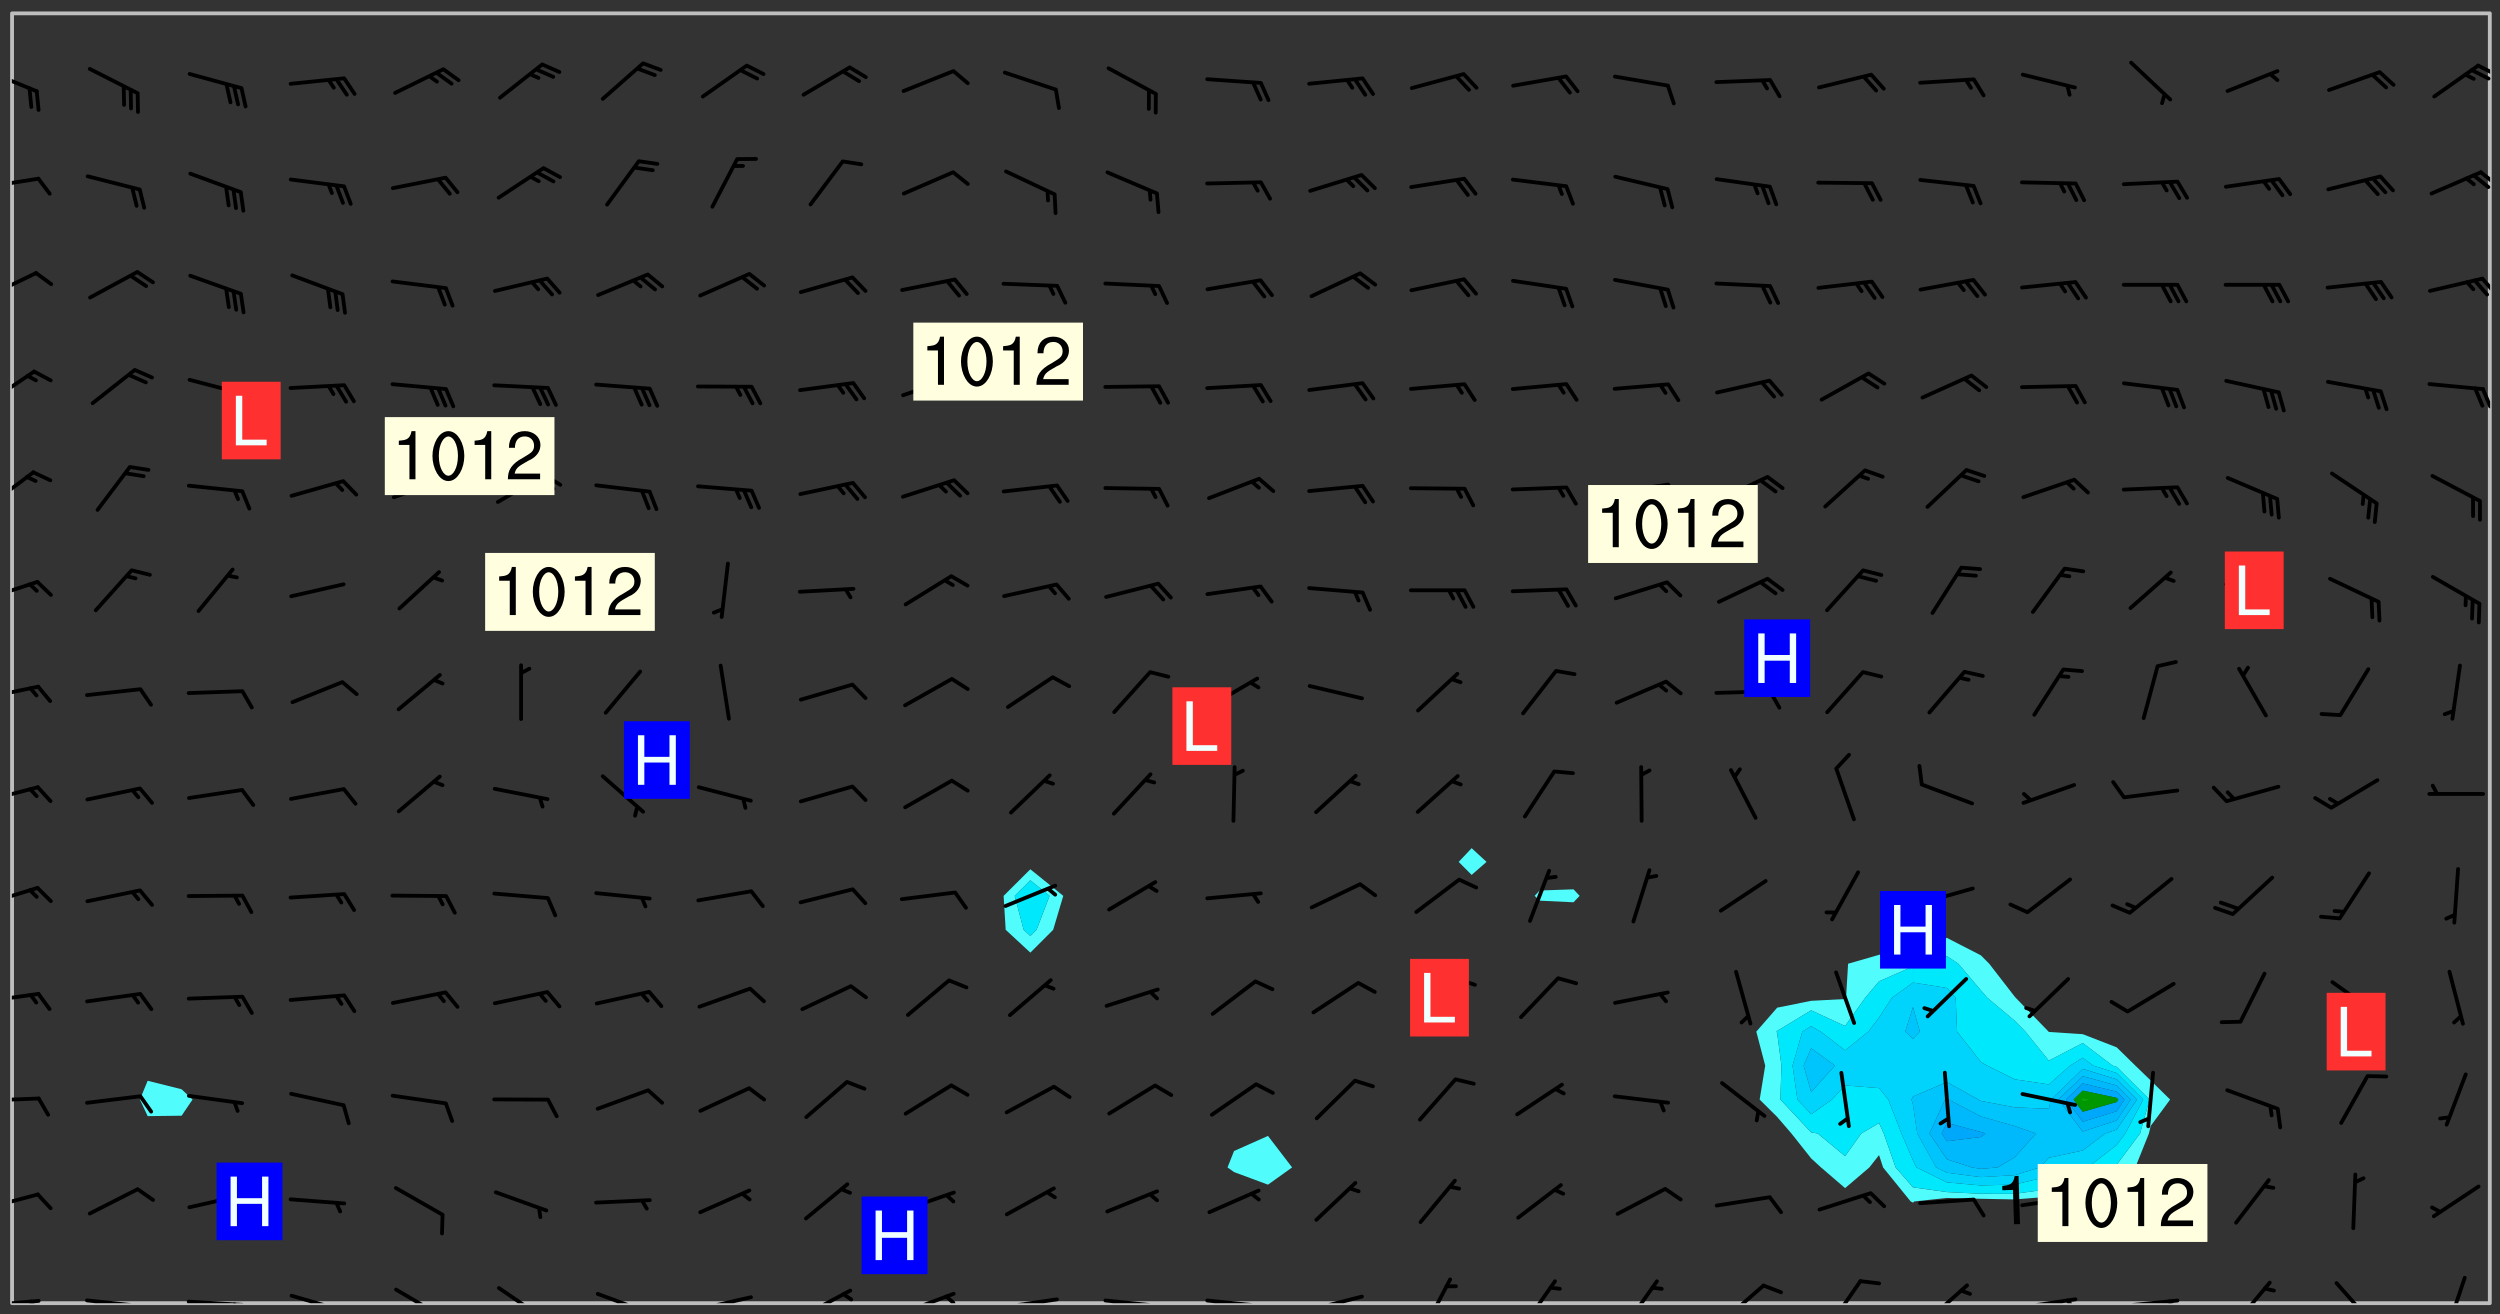 <svg xmlns="http://www.w3.org/2000/svg" role="img" xmlns:xlink="http://www.w3.org/1999/xlink" viewBox="142.45 309.95 326.84 171.84"><rect x="142.45" y="309.95" width="326.84" height="171.84" fill="#333333" stroke="none"/><defs><clipPath id="a"><path d="M144 311.672h1v168.656h-1zm0 0"/></clipPath><clipPath id="b"><path d="M144 311.672h324v168.656H144zm0 0"/></clipPath><clipPath id="c"><path d="M467 311.672h1v168.656h-1zm0 0"/></clipPath><clipPath id="d"><path d="M144 479h4v1.328h-4zm0 0"/></clipPath><clipPath id="e"><path d="M146 479h2v1.328h-2zm0 0"/></clipPath><clipPath id="f"><path d="M153 479h9v1.328h-9zm0 0"/></clipPath><clipPath id="g"><path d="M159 480h2v.328h-2zm0 0"/></clipPath><clipPath id="h"><path d="M166 479h9v1.328h-9zm0 0"/></clipPath><clipPath id="i"><path d="M172 480h2v.328h-2zm0 0"/></clipPath><clipPath id="j"><path d="M180 479h8v1.328h-8zm0 0"/></clipPath><clipPath id="k"><path d="M186 480h1v.328h-1zm0 0"/></clipPath><clipPath id="l"><path d="M193 478h8v2.328h-8zm0 0"/></clipPath><clipPath id="m"><path d="M207 478h7v2.328h-7zm0 0"/></clipPath><clipPath id="n"><path d="M220 478h8v2.328h-8zm0 0"/></clipPath><clipPath id="o"><path d="M225 480h2v.328h-2zm0 0"/></clipPath><clipPath id="p"><path d="M233 479h8v1.328h-8zm0 0"/></clipPath><clipPath id="q"><path d="M247 478h7v2.328h-7zm0 0"/></clipPath><clipPath id="r"><path d="M252 478h2v2.328h-2zm0 0"/></clipPath><clipPath id="s"><path d="M260 478h8v2.328h-8zm0 0"/></clipPath><clipPath id="t"><path d="M265 479h3v1.328h-3zm0 0"/></clipPath><clipPath id="u"><path d="M273 479h8v1.328h-8zm0 0"/></clipPath><clipPath id="v"><path d="M286 479h9v1.328h-9zm0 0"/></clipPath><clipPath id="w"><path d="M292 480h2v.328h-2zm0 0"/></clipPath><clipPath id="x"><path d="M300 479h8v1.328h-8zm0 0"/></clipPath><clipPath id="y"><path d="M313 479h8v1.328h-8zm0 0"/></clipPath><clipPath id="z"><path d="M328 476h5v4.328h-5zm0 0"/></clipPath><clipPath id="A"><path d="M341 477h5v3.328h-5zm0 0"/></clipPath><clipPath id="B"><path d="M354 477h6v3.328h-6zm0 0"/></clipPath><clipPath id="C"><path d="M367 477h7v3.328h-7zm0 0"/></clipPath><clipPath id="D"><path d="M381 477h5v3.328h-5zm0 0"/></clipPath><clipPath id="E"><path d="M394 477h6v3.328h-6zm0 0"/></clipPath><clipPath id="F"><path d="M406 479h9v1.328h-9zm0 0"/></clipPath><clipPath id="G"><path d="M412 479h2v1.328h-2zm0 0"/></clipPath><clipPath id="H"><path d="M419 479h9v1.328h-9zm0 0"/></clipPath><clipPath id="I"><path d="M425 479h3v1.328h-3zm0 0"/></clipPath><clipPath id="J"><path d="M434 477h6v3.328h-6zm0 0"/></clipPath><clipPath id="K"><path d="M447 477h6v3.328h-6zm0 0"/></clipPath><clipPath id="L"><path d="M462 476h3v4.328h-3zm0 0"/></clipPath><clipPath id="M"><path d="M144 465h4v4h-4zm0 0"/></clipPath><clipPath id="N"><path d="M144 453h4v2h-4zm0 0"/></clipPath><clipPath id="O"><path d="M144 439h4v3h-4zm0 0"/></clipPath><clipPath id="P"><path d="M144 425h4v4h-4zm0 0"/></clipPath><clipPath id="Q"><path d="M144 412h4v3h-4zm0 0"/></clipPath><clipPath id="R"><path d="M144 399h4v3h-4zm0 0"/></clipPath><clipPath id="S"><path d="M144 385h4v4h-4zm0 0"/></clipPath><clipPath id="T"><path d="M144 371h4v6h-4zm0 0"/></clipPath><clipPath id="U"><path d="M144 358h4v5h-4zm0 0"/></clipPath><clipPath id="V"><path d="M466 360h2v4h-2zm0 0"/></clipPath><clipPath id="W"><path d="M144 345h4v4h-4zm0 0"/></clipPath><clipPath id="X"><path d="M466 346h2v3h-2zm0 0"/></clipPath><clipPath id="Y"><path d="M144 333h4v2h-4zm0 0"/></clipPath><clipPath id="Z"><path d="M466 332h2v3h-2zm0 0"/></clipPath><clipPath id="aa"><path d="M465 332h3v3h-3zm0 0"/></clipPath><clipPath id="ab"><path d="M144 318h4v5h-4zm0 0"/></clipPath><clipPath id="ac"><path d="M466 318h2v2h-2zm0 0"/></clipPath><clipPath id="ad"><path d="M465 318h3v3h-3zm0 0"/></clipPath><g id="ae" clip-path="url(#clip1)"><path fill="#fff" fill-opacity="0" fill-rule="evenodd" d="M0 0h1000v1000H0zm0 0"/><path fill="#d3d3d3" fill-opacity="0" fill-rule="evenodd" d="M162.152 355.867l-.234.293.059.234.117.172.176.234.293.348.113.059.117-.172.059-.234.176-.176.465-.176h.699l.234.293.289.816.059.176.176.23.352.234.699.699.172.176.234.348.234.41.289.582.41.465.23.234.234.176.117.23.176.293.172 1.164v.234l.059.289.059.117.117.117.348.41.117.172.176.176.176.234.117.172.172.352.059.234.234.406.234-.059-.176.176-.059.93h-.582l-.234-.113-.348.113-.117.117-.059.293-.059.176-.117.172-.465.293-.059.234-.059.113v.645l.059.172v.41l.059.059v.406l.059.406.117.176.059.059.23.641-.059.293v.699l-.059.582v.234l-.059.23-.055.352v1.922l.055.117h.426l-.367.117-.023.352.891 1.168 1.742.539 1.34.359v.539l.09.809.535.715 1.52.27.891-.086.09 1.164.535.18 1.16-.18 2.055-.984 1.16-.363 1.879-.176 1.695-.18-.18.719-1.516.086-1.25.09-.805.27-1.074.809.27.719.535.898-.18.625-.266.809.266 1.078.625.898.805.18 1.25-.18-.266.723.098.504.055.293v.172l.059.293v.406l.176.117.352.117h.406l.293-.176.113-.117.059-.117.117-.23.059-.176.352-.465.23-.176.176-.059.176.059.059.176.117.988.055.469.059.172.117.234.176.059.816.059h.289l.117.234.059.406.059.352v1.105l.117.293.117.348.289.699.176.352.582.754.352.176.172.059.469.234.641.465.348.234.293.176.293.055.23.062.816.348.293.176.113.172.352.352.117.176.523.641v.289l.059.352v.348l.059.352.059.289.117.059.172.059h.176l.582.234.176.117.176.289.176.234.113.234.293.23.117.117v.41l.059.055.289.234.234.117.059.117.117.172.059.117.23.234.059.176.234.059.117.059-.117.113-.059.117v.117l-.117.293-.117.289v.582l.176.117.117.059.059.117.117.117.113.059.176.348.059.352.059.406v.176l-.059.176-.117.699v.172l.117.176.293.293h.406l.176.117.117.172.117.293v.234h-.527l-.23-.234h-.234l-.176.059-.059.699.059.348.117.176.176.41.117.23.289.469.176.055h.523l.234.059.758.641.059.293v.234l.059.059.23.348v.352l-.117.172v.293l.293.289.293.176.172.059.293.176.293.117.582.406.289.234.293.176.219.16.016.012.23.176.641.523.176.234.117.176.176.176.113.172v.641l.117.176.469.117.582.117.234.059.23.113.293.117.113.059.586.352.289.172.176.062.176.055.176.059.699.352.289.176.234.055.289.176.234.117.641.406.293.117.172.059.234.059.41.059.23.059.234.117.059.172-.41.176.469.059.059.293.113.234.176.055.234.059.176.059.406.117.641.234.117.172.059.234v.176l-.059.117-.059.406.234.234.117.059.348.117.641.23.176.117.289.117.176.176.234.465.582 1.105.176.176.348.176.176.117.352.117 1.047.523.234.059.465.113.293.059.465.176.758.582.234.234.348.465.176.176.289.234.816.699.293.176.289.289.293.176.293.289.695.641.176.176.293.234.289.234.469.289.641.582.348.234.234.293.348.348.352.465.934.992.348.406.117.176.234.059.113.117.645.176.23.113.234.059.293.176.23.117.934.699.406.406.234.176.406.176.234.117.816.348.348.234.234.117.293.289.23.117.758.352.352.172.23.059.293.117.234.059.871.176h.816l.469.23.172.059.875.699.465.117.293.059.176.059.23.059.469.059.348.059.352.059.406.059h.293l.172.059v.23l.176.176h.293l.348.059.352.059.699.117h.641l.465-.234.293-.176.172-.117.41-.172.289-.176.934-.465.469-.293.523-.293.465-.172.465-.176 1.051-.465.289-.117.41-.117.289-.117.527-.176 1.516-.699.582-.348.289-.059.293-.059.348-.117.875-.23.352-.117h.113l.234-.059.875-.234.234-.059h.812l.352-.059.816-.117.172-.059.352-.055.293-.059.23-.059.816-.176.176-.059h.348l.234-.059.465-.117.758-.172.234-.059h.348l.41-.117.289-.059 1.285-.059h.289l.41-.059.23-.059h.176l.875-.117h.406l.41-.117h.348l.352-.113.871-.059h1.75l1.047.289.41.117.289.117.352.117.289.117 1.051.172.289.059h.293l.293.059.172.059.41.059.172.059.117.059h.117l.117.059.352.059h.113l.41.066 1.922.395 1.926.395 1.52.449 1.695.719 2.145.805 1.605-.719 1.43-.805 1.16-1.078 1.25-.449 3.035-.719 1.875-.359 2.145-1.348 2.234-1.254 2.5-1.258 1.695-.449 1.785-.18 1.16-.27.625.539 1.34-.27.715-.988.984-1.344.445-.18.805-.359 1.875-.539 1.785-.449 1.25-.27 1.16-.09 1.699-.09 1.961-.27 1.25-.09h.539l.625-.09h.891l2.145-.18 2.41-.18 2.59-.09 1.695.18 1.609.09 1.43.359 1.16.719 1.875.988 1.16 1.527.266.715.629.09.355.898.535.539.535 1.527 1.074.359h.535l-.805.535.09 1.707.715 2.695.891.805.895.988.715 1.258 1.785.539 1.52-.18.355 1.344 1.609-.805.98-.539.27.27.316-.215.219-.145.801.449.449-.359h.355l.535-.27.539-.719.535-.27.625-.988 1.16.449.84.371 1.395.617 1.695-.18h1.605l1.785.09.18-1.707.535-1.344.805.27.492.848.402.406-.09.539v.359l.715.449.711-.27h1.43l.359.988.445 1.258.715 1.344 1.25.629 1.695.629.715-.18.18-.539.98-.09.449.359.086 1.258-.266.629-.535.18v.539l.715.984.266.539.984.988.801 1.078-.266.359-.09.898-.625 2.332-.355 2.066-.09 1.793-.18.719-.09.539v1.438l-.98 1.883-.359 1.707-.535.898-.805 1.168-.266.539 2.055 1.254.086.359-.355.539-.09-.18v.809l.09 1.438-.445.715-1.074.094-.266.715.535.898.805.719 1.16.809 1.34.27.445.359-.355.449-1.789-.09-1.25-.449-.715-.719-.625-.09-.176 3.59-.188 1.309h89.359V311.703h-55.27v49.082l.762.125 3.289.543 2.023 2.836v2.754l2.352.332 2.348.332h4.051l-1.379 4.16-2.023.707-2.023.703-.543.344-2.594 1.617-.188.117-2.023-2.078-.73-2.742-2.672-2.078-1.375-3.5-.066-.082-1.957-2.672 2.75-1.418v-49.082H294.422v91.414l.117.031.133.012.074.074.105.047.09.059.086.059.09.059.297.297.059.09.031.117.027.117.016.137-.031.117-.059.09-.059.086-.043.105-.047.102-.027.121v.145l.176.27.148.148.074.086.074.074.043.105.062.09.059.086.043.105.059.09.047.102.043.105.059.086.117.18.074.074.062.086.059.09.043.105.059.09.059.086.062.09.059.09.043.102.117.18.074.074.059.086.074.074.09.059.105.047h.148l.133-.016.133.016.102-.047.074-.074.047-.102-.016-.133v-.148l-.047-.105-.027-.117-.047-.102-.027-.121-.043-.102-.062-.09-.043-.102-.043-.105-.031-.117-.016-.133-.012-.137.086-.059.059-.086.121-.031.043.105.016.133v.117l.059.102.059.09.09.059.148.148.059.09.043.105-.012.102.086.059.105.047.086.059.09.059.074.074-.117.027-.105.047-.086.059-.074.074-.059.09-.062.086-.027.121-.047.102-.043.105-.031.117-.012.133-.016.133v.148l.027.117.047.105.043.102.059.09.074.074.09.059.074.074.09.059.059.09.043.105.047.102.117.031.133.016h.148l.117-.031.105.043.043.105.047.102.027.121L299.5 410l.027.117.031.121.027.117.105.043.102.047.133-.016.148.148.062.086.074.074.07.074.09.062.105.043.102.043.117.031.137.016.117-.031.074-.074.027-.117-.012-.133-.031-.121-.027-.117.043-.105h.117l.09.062.117.027h.148l.133.016h.148l.133.016.133-.016h.148l.133-.016.133-.012.137.012.117-.027.133-.016.191-.059-.059.176-.016.133-.027.121-.016.133-.059.086-.133.016-.105.047-.105.043-.117.031-.117.027-.266.031h-.148l-.133.016-.074.074.059.086.148.148.117.18.074.07.09.062.09.059.086.059.09.059.102.043.105.062.105.043.086.059.105.047.102.043.18.117.059.09-.043.102-.047.105.016.133.223.223.059.09.043.102.031.121.043.102.016.133.031.117.012.137.031.117.148.148.102.043.105.043.117.031.133.016.137.016h.117l.117-.031.09-.059.043-.105.047-.102.043-.105.031-.117.012-.133v-.148l-.012-.133-.016-.133-.031-.117-.043-.105-.047-.105-.043-.102-.043-.105-.016-.133.016-.133.027-.117.031-.117.027-.121.047-.102.09-.059.086-.062.074-.074.09-.059.223-.223.059-.086.074-.074.117-.18.059-.086v-.148l-.074-.074-.102-.047-.105-.043-.102-.043-.059-.09-.047-.105-.027-.117.09-.059.117-.031.102-.043.18-.117.148-.148.012-.133-.012-.105-.09-.059-.133.016h-.148l-.133.016-.133-.016-.121-.031-.086-.059-.074-.074-.059-.09-.062-.086-.117-.18-.059-.086.031-.121.086-.059.121-.031.059-.086v-.121l-.031-.117-.059-.09-.059-.086-.047-.105-.027-.117-.016-.133.059-.09.074-.074.09-.059.117-.18.074-.074.059-.086.148-.148.121-.031.133-.016.133.016.074.074.043.105.016.133-.031.117-.117.031-.133.012-.148.148-.043.105-.047.102-.027.121-.031.117v.148l.031.117.043.105.059.09.074.07.074.074.117.031.121.027.117-.027.133-.016h.117l.09.059.074.074.047.105.059.086.102.047.133.016.105.043.086.059-.012.105-.074.074-.18.117-.059.09-.09.059-.07.074-.074.074-.062.09-.027.117-.016.133.016.133-.016.133v.148l.016.133.027.117.031.121.074.074.09.059.086.059.09.059.117.031v.086l-.102.047-.09.059-.266.031-.117.027h-.148l-.105.043-.102.047-.059.09-.062.234-.012.133-.031.121-.016.133v.293l-.012.133.012.137.016.133.133.016.133.012.121.031.086.059.074.074.047.105.043.102.016.133v.445l-.016.133v.445l.031.266.027.117.016.133.031.117.086.211.031.266v.148l-.031.117-.027.117-.031.121-.027.117-.031.117-.031.121-.012.133-.016.133.09.059.117-.031.102.016.047.105-.031.266v.441l-.043.105-.047.105-.043.102-.043.105-.059.086-.031.121-.043.117-.031.117-.016.133.016.133.059.09.105.047.086.059.059.086-.012.137-.031.117-.043.102v.445l-.016.133v.148l-.031.117-.043.105-.027.117-.047.105-.043.102-.031.121-.027.117-.031.133-.031.117-.027.117-.043.105-.031.117-.031.121-.012.133-.016.133v.297l.027.117v.148l.047.398.027.117.059.09.121.031h.148l.133-.016.059.09v.117l-.059.09-.09.059-.102.043-.105.047-.09.059-.086.059-.137.016-.117-.031-.133-.016-.102.047-.062.086-.012.137-.016.133-.031.117-.027.117-.016.133-.031.121v.297l.016.133.031.117v.148l.012.133v.148l-.027.117-.047.102-.027.121-.031.117-.059.09-.074.074-.102.043-.105.047-.117.027-.121.031-.102-.047.059-.086.105-.047.027-.117.031-.117.027-.121.031-.117v-.148l.016-.133-.031-.117-.043-.105-.105.016-.074.074-.102.043-.09.062-.074.074-.043.102-.016.133-.031.117L304.25 426l-.031.117-.027.117-.031.121-.027.117-.031.117-.043.105-.09.059h-.09l-.117-.031-.031-.086.016-.137-.031-.117v-.148l-.012-.133v-.148l-.062-.234-.027-.121-.043-.102-.047-.105-.059-.086-.059-.09-.043-.105-.062-.086-.148-.148-.07-.074-.105-.047-.105-.043-.102-.043-.297-.297-.09-.074-.086-.059-.105-.043-.09-.062-.086-.059-.105-.043-.09-.059-.086-.062-.074-.07-.105-.047-.086-.059-.105-.043-.09-.062-.102-.043-.105-.043-.086-.059-.105-.047-.105-.043-.102-.047-.09-.059-.102-.043-.105-.043-.09-.062-.117-.027-.133-.016-.133.016H299.75l-.133.016-.117-.031-.09-.059-.074-.074-.09-.059-.102-.047h-.148l-.121-.027-.102-.043-.074-.074-.117-.18-.09-.059-.102-.043-.09-.062-.105-.043-.09-.059-.086-.059-.105-.047-.059-.086-.059-.09-.043-.105-.047-.102-.074-.074-.086-.059-.074-.074-.09-.059-.223-.223-.043-.105-.031-.266.105-.043h.145l.105.043.074.074.09.059.086.059.105.047.09.059.148.148.07.074.148.148.062.086.074.074.086.059.074.074.09.062.09.059.086.059.27.176.102.047.105.043.102.043.047-.074.059-.086.074-.074.07-.074.105.043.074.074.059.09.043.102.047.105.043.105.121.027.117-.027.074-.09.043-.105.059-.09.074-.074.105-.043.117-.027.133.012.09.059.148.148.059.09.043.105.047.102.043.105.043.102.105.047.105.043.133.016.086-.059.059-.09.074-.074.105-.043.117.027.105.047.102.043.105.043.102.047.18.117v.117l-.016.133.016.133.016.137.059.086.102.047.121.027.117.031h.148l.117-.031.059-.09.18-.117.059-.09.074-.074.059-.086.117-.18.18-.117.117.031.09.059.043.074-.016.133v.117l.09.059h.148l.133-.016.133-.012.266-.031.105-.043.117-.031.121-.027.074-.074.07-.074.062-.09-.016-.105-.047-.102-.102-.043-.105-.016-.117.027-.266.031h-.148l-.074-.074-.09-.059-.117-.031-.117-.027-.133-.016h-.148l-.133.016h-.297l-.105-.047-.148-.148-.043-.102-.059-.09.223-.223.086-.059.105-.043.117-.031.133-.016.133.016.137.016.102.043.133-.012.09-.062.102-.043.062-.09-.047-.102-.09-.059-.117-.031-.102-.043-.059-.09-.062-.09v-.117l.016-.133.105-.047.074-.07v-.121l-.09-.059-.031-.117.09-.059.074-.074.043-.105.059-.09.047-.102.016-.133v-.148l-.047-.105-.043-.102-.09-.059-.133-.016-.102-.043-.137-.016-.117-.031h-.445l-.133-.016-.133-.012-.133-.016-.117-.031h-.148l-.133-.016-.133-.012-.266-.031-.121-.043-.086-.059-.074-.074v-.148l.012-.133.105-.047.102-.043.133-.016h.152l.133-.016h.293l.121.031.102.043.09.059.234.062.121-.047.09-.059.102-.043.133-.016.105.043.102.047.133.012.121-.027h.145l.121-.031.117-.027.105-.047.074-.074.086-.059.148-.148.059-.086.047-.105.027-.117.016-.105-.102-.043-.09-.059-.117-.031-.105-.043-.09-.062-.074-.086-.074-.074-.102-.043-.105-.047-.102-.043-.059-.09-.047-.102-.086-.211-.062-.086-.059-.09-.074-.074-.086-.059h-.27l-.117.031-.09.059-.102.043-.133.016-.105-.016-.027-.117-.062-.09-.117-.031-.102-.043-.148-.148-.031-.117-.016-.105.074-.074.18-.117.117-.027.117-.031.137.016.102.043.105.043.102.047.105.043.117.031.133.016.117.027.133.016.105-.016.09-.059-.074-.074-.105-.043-.074-.074-.074-.09-.148-.148-.086-.059-.09-.059-.074-.074-.09-.059-.102-.047-.121-.027-.102-.047-.105-.043-.117-.031-.102-.043-.121-.031h-.148l-.117.031-.105.043-.086.062-.18.117-.086.059-.09.059-.105.047-.086.059-.105.043-.102.043-.105.047-.074.074-.059.09-.059.086-.047.105-.059.086-.074.074-.133-.012-.117-.031h-.117l-.074.074-.09.059-.074.074-.09.059-.086.059-.105.047-.102.043-.137.016-.102-.043-.148-.148-.105-.047h-.086l-.105.047-.102.043-.121.031-.117-.031-.074-.074v-.117l.031-.121.074-.07.059-.09.074-.074.117-.031.105-.043h.293l.133-.016.137-.016.102-.043.09-.059.102-.047.09-.059.133-.012.09.059.133.012.09-.059.086-.059.105-.043.09-.059.086-.062.09-.059.148-.148.059-.086.059-.09.105-.043.133-.016.117.027.121.031.059-.059.059-.09.031-.266.027-.117.105.012.133.016.102-.043.09-.059.059-.09.074-.074.059-.09.047-.102.012-.133-.012-.133-.047-.105-.148-.148-.059-.09-.059-.086-.043-.105v-.445l.016-.133v-.148l.012-.133-.059-.059-.09.059-.102-.043-.18-.117-.086-.059-.062-.09-.059-.09-.074-.074-.086-.059-.121.031-.102.012-.105.047-.086.059-.105.043-.148.148-.09.059-.086.059-.09.062-.105.043-.133.016v-.121l.105-.043.117-.031.074-.07.043-.105v-.148l-.027-.117-.148-.148-.133-.016h-.148l-.117.031-.105.043-.102.043-.09.062-.117.027-.074-.074.012-.133-.043-.102-.043-.105-.09-.059-.117.027-.121.031-.117.031-.102.043-.121.031-.102.043-.105.043-.09.059-.102.016v-.117l.016-.133-.059-.09-.074.043-.148.148-.059.09-.074.074-.047.105-.043.102-.074.074-.059.09-.074.074-.059.086-.074.074-.09.062-.074.07-.074.074-.102.016-.133.016-.105-.043v-.121l.148-.148.043-.102.059-.09.047-.102.043-.105.059-.09.031-.117.043-.102.031-.121.027-.117.047-.105.043-.102.043-.105.074-.07.09-.062.09-.059.102-.043h.297l.266-.031.105-.043-.074-.074-.117-.031-.105-.043-.09-.059-.102-.047-.09-.059-.102-.043-.105-.043-.09-.062-.086-.059-.105-.043-.102-.043-.121-.031-.117-.031-.102-.043L297.5 410.25l-.102-.043-.09-.059-.043-.105-.016-.133.102-.043.133-.016.137.016.133-.016.102-.043.059-.09.016-.105-.09-.059-.074-.074-.102-.043-.09-.059-.148-.148-.043-.105-.016-.133v-.293l-.059-.09-.09-.059-.074-.074-.043-.105-.031-.117-.059-.09-.074-.074-.117-.027-.074-.074-.09-.059-.09-.062-.086-.059-.074-.074-.059-.086-.047-.105-.086-.059-.148-.148-.195-.059-.133.016-.102.043-.074.074-.047.102-.043.105-.059.09-.059.086-.297.297-.09.059h-.086l-.062-.086-.043-.105.031-.117.059-.09.027-.117-.012-.133-.09-.062-.105.047-.117.027-.117.031-.27.176-.102.047-.117.027-.105.047-.09.059-.102.043-.059-.086-.047-.105.016-.133.047-.105.07-.074.074-.07.059-.09v-.148l-.043-.105h-.238l-.102.047-.031.117-.027.117-.031.121-.074.043-.133.016-.074-.047-.043-.102-.043-.105-.047-.102-.043-.105-.121.031-.102.043-.133.016-.117.031-.105.043-.09.059-.102.047-.121.027-.133.016-.102-.043-.059-.09-.047-.105-.043-.102-.043-.105v-.117l.059-.09.086-.059.18-.117.102-.047.105-.043.105-.059.102-.043.09-.062.102-.043.105-.059.102-.047.09-.059.105-.043.102-.043.09-.062.102-.043.137-.016.117.031.102.043.121.031.102.043.105.047.102.043.105.043.102.047.105.043.102.043.105.047.086.059.105.043.117.031.105.043.102.047.09.059.105.043.102.043.105.047.117.027.102.047.121.027h.148l.086-.059.016-.102.059-.09-.027-.117-.074-.074-.117-.18-.074-.074-.09-.074-.18-.117-.086-.059-.105-.043-.102-.047-.27-.176-.059-.09-.074-.074-.059-.09-.043-.102-.031-.117-.016-.137v-.562l-.012-.133-.016-.133-.031-.117-.016-.133-.012-.133-.031-.121-.223-.223-.059-.086-.016-.105.031-.117.133-.016v-91.414H172.992v1.453l-.059.234-.352 1.051-.172.523-.117.348-.176.41-.117.172-.234.293-.23.059h-.352l-.117.059-.23.406v.293l.117.176.23.23.117.234.641.758.293.465.176.234.23.352.234.348.641.816.176.465.172.41.117.695.176.469.117 1.398.059.465v.875l.117 1.047v4.781l-.059.465-.352 1.281-.176.523-.113.41-.352.93L172.934 336l-.234.582-.117.176-.172.348-.176.406-.352.816-.059.293-.113.293-.117.289-.059.176-.117.875-.059.406-.059.117-.059.176-.059.172-.23.527-.117.172v.234l-.117.234-.059.172-.176.586v.289l-.059.176v.293l-.059.113-.059.527v.172l-.055.234v2.621l-.176.816-.117.176-.176.234-.117.172-.113.234-.586.934-.23.289-.293.465-.176.234-.289.352-.352.699-.113.23-.176.41-.176.23-.406.527-.816.699-.293.172-.289.234-.176.117-.176.176-.523.406-.527.176-.172.176-.234.055-.641.176h-.758m12.211 31.023l-1.074.449.359.895 1.25-.715.445-.539-.98-.09"/><path fill="#d3d3d3" fill-opacity="0" fill-rule="evenodd" d="M201.508 416.598h-.895l.449.629.98.359.805-.09.445-.988-.176.09-.715-.355-.895.355m154.621 59.07l-.059-.523v-.293l.113-.293.059-.23.469-.469h.113l.117-.113.117-.059h.176l.234-.059h.348l.234.059.117.059.23.172.059.176.117.582v.293l-.117.176-.172.289-.176.176-.527.523-.23.234-.117.059h-.176l-.117-.059-.406-.293-.176-.117-.117-.059-.059-.113-.055-.117m6.641-10.957l-.059-.172v-1.109l.059-.172.176-.059.172-.059h.176l.234-.059.117.059.059.699-.059.172-.117.176-.117.059-.234.523-.113.059h-.234l-.059-.117m9.613-14.391l-.117-.176v-.699l.293-.875.117-.172.176-.352.113-.23.117-.293.352-.758.117-.23.172-.234h.176l.117-.059h.641l.117.059.234.234.172.113.352.293.117.117.113.176v.113l.117.059.117.117v.699l-.059.176v.23l-.059.176-.348 1.051-.117.23-.117.234-.117.059-.23.234-.641.289h-.875l-.41-.117-.641-.465"/><path fill="none" stroke="#bebebe" stroke-linecap="round" stroke-linejoin="round" stroke-miterlimit="10" stroke-width=".5" d="M467.957 311.695H144.027v168.625h323.93v-168.625"/><g clip-path="url(#a)"><path fill="#fff" fill-opacity="0" fill-rule="evenodd" d="M144 475.891v4.438h.004H144V311.672h.004H144v164.219"/></g><g clip-path="url(#b)"><path fill="#fff" fill-opacity="0" fill-rule="evenodd" d="M144.004 480.328V311.672h17.75v139.574l-1.012 2.453 1.012 2.168 4.438-.055 1.43-2.113-1.43-1.344-4.438-1.109V311.672h115.398v111.922l-3.496 3.477.273 4.438 3.223 2.984 2.984-2.984 1.32-4.438-4.305-3.477V311.672h31.066v146.781l-4.438 1.977-.848 2.145.848.605 4.438 1.648 3.156-2.254-3.156-4.121V311.672h26.629v109.164l-1.695 1.793 1.695 1.703 1.949-1.703-1.949-1.793V311.672h13.316v114.543l-4.438.156-.641.699.641.629 4.438.211.801-.84-.801-.855V311.672h48.82V432.566l-4.438 1.02-4.438 1.195-4.047 1.164-.266 4.438-.125.176-4.438.234-4.441.895-2.73 3.133 1.164 4.441-.727 4.438 2.293 2.277 1.863 2.16 2.578 3.254 1.293 1.184 3.145 2.703 3.168-2.703 1.27-1.617.527 1.617 3.602 4.441.309.16.18-.16 4.258-.453 4.441.109 4.438.086 4.438-.355 4.438-.082 4.441-.789 2.434-2.957 1.777-4.438.227-.98 2.543-3.457-2.543-2.5-2.004-1.938-2.434-2.387-4.441-1.723-4.438-.293-.027-.039-4.309-4.438-.102-.113-3.348-4.324-1.09-1.098-4.441-2.281V311.672h71.012v168.656H144.004"/></g><path fill="#50fcfc" fill-rule="evenodd" d="M161.754 455.867l-1.012-2.168 1.012-2.453 4.438 1.109 1.43 1.344-1.43 2.113-4.438.055m112.176-24.359l-.273-4.438 3.496-3.477v1.441l-2.043 2.035 1.168 4.438.875.809.809-.809 1.707-4.438-2.516-2.035v-1.441l4.305 3.477-1.32 4.438-2.984 2.984-3.223-2.984"/><path fill="#00e8fc" fill-rule="evenodd" d="M276.277 431.508l-1.168-4.438 2.043-2.035 2.516 2.035-1.707 4.438-.809.809-.875-.809"/><path fill="#50fcfc" fill-rule="evenodd" d="M303.781 463.18l-.848-.605.848-2.145 4.438-1.977 3.156 4.121-3.156 2.254-4.438-1.648m31.066-38.848l-1.695-1.703 1.695-1.793 1.949 1.793-1.949 1.703m8.879 3.367l-.641-.629.641-.699 4.438-.156.801.855-.801.84-4.438-.211m29.5 21.562l-1.164-4.441 2.73-3.133 4.441-.895 4.438-.234.125-.176.266-4.438 4.047-1.164 4.438-1.195 4.438-1.02v2.387l-2.688.992-1.75.344-4.438 1.953-1.797 2.141-2.641 3.707-4.438-2.055-4.441 2.688-.086.098.086.219.555 4.223-.141 4.438L379.234 458l.848.137 3.59 2.965 2.117-2.965 2.32-1.352.613 1.352 1.551 4.438 2.273 2.605 4.438.621 4.441.219 4.438.008 4.438-.625 4.438-.336 3.98-2.492.461-.355 3.055-4.082 1.23-4.438-4.285-4.27-.539-.168-3.902-2.953-4.438 2.305-3.055-3.793-1.383-1.406-3.609-3.031-.828-.961-2.945-3.477-1.496-.992v-2.387l4.441 2.281 1.09 1.098 3.348 4.324.102.113 4.309 4.438.027.039 4.438.293 4.441 1.723 2.434 2.387 2.004 1.938 2.543 2.5-2.543 3.457-.227.98-1.777 4.438-2.434 2.957-4.441.789-4.438.082-4.438.355-4.438-.086-4.441-.109-4.258.453-.18.16-.309-.16-3.602-4.441-.527-1.617-1.27 1.617-3.168 2.703-3.145-2.703-1.293-1.184-2.578-3.254-1.863-2.16-2.293-2.277.727-4.438"/><path fill="#00e8fc" fill-rule="evenodd" d="M374.793 445.039l-.086-.219.086-.098 4.441-2.688 4.438 2.055 2.641-3.707 1.797-2.141 4.438-1.953v2.117l-2.754 1.977-1.684 2.59-1.41 1.848-3.027 2.449-3.184-2.449-1.254-.711-1.156.711-1.281 4.441.637 4.438 1.801 1.922 2.73-1.922 1.707-1.844 4.438.355 1.199 1.488 1.727 4.438 1.512 3.531.438.906 4 1.961 4.441.398 4.438-.125 4.438-1.07 4.438-.766.637-.398 3.805-2.934 1.125-1.504 2.344-4.438-3.469-3.457-3.082-.98-1.359-1.027-1.656 1.027-2.781 2.465-4.438-.664-3.645-1.801-.793-.473-3.121-3.969-.18-4.438-1.141-1.262-4.438-.715v-2.117l1.75-.344 2.688-.992 1.496.992 2.945 3.477.828.961 3.609 3.031 1.383 1.406 3.055 3.793 4.438-2.305 3.902 2.953.539.168 4.285 4.27-1.23 4.438-3.055 4.082-.461.355-3.98 2.492-4.438.336-4.438.625-4.438-.008-4.441-.219-4.438-.621-2.273-2.605-1.551-4.438-.613-1.352-2.32 1.352-2.117 2.965-3.59-2.965-.848-.137-4.027-4.301.141-4.438-.555-4.223"/><path fill="#00d4fc" fill-rule="evenodd" d="M377.434 453.699l-.637-4.438 1.281-4.441 1.156-.711v2.887l-.988 2.266.988 3.465 3.117-3.465-3.117-2.266v-2.887l1.254.711 3.184 2.449 3.027-2.449 1.41-1.848 1.684-2.59 2.754-1.977v3.191l-1.016 3.223 1.016.941.898-.941-.898-3.223v-3.191l4.438.715 1.141 1.262.18 4.438 3.121 3.969.793.473 3.645 1.801 4.438.664 2.781-2.465 1.656-1.027v1.465l-4.16 4-.277 1.195-4.438-.168-4.438-.844-.352-.184-4.09-2.285-4.438 1.883-.195.402.195.703.555 3.734 2.465 4.438 1.418.695 4.441.574 4.438-.258 3.254-1.012 1.184-1.258 4.438-.957 2.938-2.223 1.504-.5 2.656-3.938-2.656-2.648-4.441-1.352v-1.465l1.359 1.027 3.082.98 3.469 3.457-2.344 4.438-1.125 1.504-3.805 2.934-.637.398-4.438.766-4.438 1.07-4.438.125-4.441-.398-4-1.961-.438-.906-1.512-3.531-1.727-4.438-1.199-1.488-4.438-.355-1.707 1.844-2.73 1.922-1.801-1.922"/><path fill="#00c4fc" fill-rule="evenodd" d="M379.234 452.727l-.988-3.465.988-2.266 3.117 2.266-3.117 3.465m13.312-6.965l-1.016-.941 1.016-3.223.898 3.223-.898.941m0 8.641l-.195-.703.195-.402 4.438-1.883v2.164l-.25.121-2.035 4.438 2.285 3.375 3.242 1.062 1.199.184 2.195-.184 2.242-1.344 2.766-3.094-2.766-.961-4.438-1.266-4.223-2.211-.219-.121v-2.164l4.09 2.285.352.184 4.438.844 4.438.168.277-1.195 4.16-4v.945l-3.176 3.055 3.176 4.195 4.441-1.465 1.844-2.73-1.844-1.836-4.441-1.219v-.945l4.441 1.352 2.656 2.648-2.656 3.938-1.504.5-2.938 2.223-4.438.957-1.184 1.258-3.254 1.012-4.438.258-4.441-.574-1.418-.695-2.465-4.438-.555-3.734"/><path fill="#00b8fc" fill-rule="evenodd" d="M396.984 461.512l-2.285-3.375 2.035-4.438.25-.121v3.176l-.684 1.383.684 1.012 4.441-.551.609-.461-.609-.195-4.441-1.188v-3.176l.219.121 4.223 2.211 4.438 1.266 2.766.961-2.766 3.094-2.242 1.344-2.195.184-1.199-.184-3.242-1.062"/><path fill="#00a8fc" fill-rule="evenodd" d="M396.984 459.148l-.684-1.012.684-1.383 4.441 1.188.609.195-.609.461-4.441.551"/><path fill="#00b8fc" fill-rule="evenodd" d="M414.738 457.895l-3.176-4.195 3.176-3.055v.945l-2.195 2.109 2.195 2.898 4.441-1.371 1.031-1.527-1.031-1.027-4.441-1.082v-.945l4.441 1.219 1.844 1.836-1.844 2.73-4.441 1.465"/><path fill="#00a8fc" fill-rule="evenodd" d="M414.738 456.598l-2.195-2.898 2.195-2.109v.941l-1.211 1.168 1.211 1.602 4.441-1.281.215-.32-.215-.219-4.441-.949v-.941l4.441 1.082 1.031 1.027-1.031 1.527-4.441 1.371"/><path fill="#009800" fill-rule="evenodd" d="M414.738 455.301l-1.211-1.602 1.211-1.168v.945l-.23.223.23.305 1.082-.305-1.082-.223v-.945l4.441.949.215.219-.215.32-4.441 1.281"/><path fill="#00ac00" fill-rule="evenodd" d="M414.738 454.004l-.23-.305.23-.223 1.082.223-1.082.305"/><g clip-path="url(#c)"><path fill="#fff" fill-opacity="0" fill-rule="evenodd" d="M467.996 480.328H468V311.672h-.004H468v168.656h-.004"/></g><path fill="#fff" fill-opacity="0" fill-rule="evenodd" d="M402.59 471.934l5.836-.18-.301-9.953-5.84.176.305 9.957"/><path fill-rule="evenodd" d="M405.84 463.703l.508-.016.191 6.293-.785.023-.137-4.488-1.387.043-.02-.555.559-.082.25-.062.227-.098.199-.148.168-.215.133-.297.094-.398"/><g clip-path="url(#d)"><path fill="none" stroke="#000" stroke-linecap="round" stroke-linejoin="round" stroke-miterlimit="10" stroke-width=".5" d="M147.5 480.023l-7 .613"/></g><g clip-path="url(#e)"><path fill="none" stroke="#000" stroke-linecap="round" stroke-linejoin="round" stroke-miterlimit="10" stroke-width=".5" d="M146.48 480.113l.668 1.027"/></g><g clip-path="url(#f)"><path fill="none" stroke="#000" stroke-linecap="round" stroke-linejoin="round" stroke-miterlimit="10" stroke-width=".5" d="M160.809 480.699l-6.988-.742"/></g><g clip-path="url(#g)"><path fill="none" stroke="#000" stroke-linecap="round" stroke-linejoin="round" stroke-miterlimit="10" stroke-width=".5" d="M159.793 480.59l.457 1.141"/></g><g clip-path="url(#h)"><path fill="none" stroke="#000" stroke-linecap="round" stroke-linejoin="round" stroke-miterlimit="10" stroke-width=".5" d="M174.137 480.539l-7.016-.418"/></g><g clip-path="url(#i)"><path fill="none" stroke="#000" stroke-linecap="round" stroke-linejoin="round" stroke-miterlimit="10" stroke-width=".5" d="M173.117 480.477l.512 1.117"/></g><g clip-path="url(#j)"><path fill="none" stroke="#000" stroke-linecap="round" stroke-linejoin="round" stroke-miterlimit="10" stroke-width=".5" d="M187.32 481.309l-6.75-1.961"/></g><g clip-path="url(#k)"><path fill="none" stroke="#000" stroke-linecap="round" stroke-linejoin="round" stroke-miterlimit="10" stroke-width=".5" d="M186.336 481.023l.254 1.203"/></g><g clip-path="url(#l)"><path fill="none" stroke="#000" stroke-linecap="round" stroke-linejoin="round" stroke-miterlimit="10" stroke-width=".5" d="M200.289 482.109l-6.059-3.562"/></g><g clip-path="url(#m)"><path fill="none" stroke="#000" stroke-linecap="round" stroke-linejoin="round" stroke-miterlimit="10" stroke-width=".5" d="M213.477 482.312l-5.801-3.969"/></g><g clip-path="url(#n)"><path fill="none" stroke="#000" stroke-linecap="round" stroke-linejoin="round" stroke-miterlimit="10" stroke-width=".5" d="M227.184 481.551l-6.586-2.441"/></g><g clip-path="url(#o)"><path fill="none" stroke="#000" stroke-linecap="round" stroke-linejoin="round" stroke-miterlimit="10" stroke-width=".5" d="M226.227 481.195l.164 1.215"/></g><g clip-path="url(#p)"><path fill="none" stroke="#000" stroke-linecap="round" stroke-linejoin="round" stroke-miterlimit="10" stroke-width=".5" d="M240.629 479.543l-6.848 1.57"/></g><g clip-path="url(#q)"><path fill="none" stroke="#000" stroke-linecap="round" stroke-linejoin="round" stroke-miterlimit="10" stroke-width=".5" d="M253.617 478.672l-6.195 3.312"/></g><g clip-path="url(#r)"><path fill="none" stroke="#000" stroke-linecap="round" stroke-linejoin="round" stroke-miterlimit="10" stroke-width=".5" d="M252.719 479.152l1.016.684"/></g><g clip-path="url(#s)"><path fill="none" stroke="#000" stroke-linecap="round" stroke-linejoin="round" stroke-miterlimit="10" stroke-width=".5" d="M267.125 479.094l-6.578 2.473"/></g><g clip-path="url(#t)"><path fill="none" stroke="#000" stroke-linecap="round" stroke-linejoin="round" stroke-miterlimit="10" stroke-width=".5" d="M266.168 479.453l.918.809"/></g><g clip-path="url(#u)"><path fill="none" stroke="#000" stroke-linecap="round" stroke-linejoin="round" stroke-miterlimit="10" stroke-width=".5" d="M280.629 479.824l-6.957 1.008"/></g><g clip-path="url(#v)"><path fill="none" stroke="#000" stroke-linecap="round" stroke-linejoin="round" stroke-miterlimit="10" stroke-width=".5" d="M293.961 480.688l-6.988-.719"/></g><g clip-path="url(#w)"><path fill="none" stroke="#000" stroke-linecap="round" stroke-linejoin="round" stroke-miterlimit="10" stroke-width=".5" d="M292.945 480.586l.461 1.137"/></g><g clip-path="url(#x)"><path fill="none" stroke="#000" stroke-linecap="round" stroke-linejoin="round" stroke-miterlimit="10" stroke-width=".5" d="M307.277 480.684l-6.992-.711"/></g><g clip-path="url(#y)"><path fill="none" stroke="#000" stroke-linecap="round" stroke-linejoin="round" stroke-miterlimit="10" stroke-width=".5" d="M320.5 479.461l-6.809 1.738"/></g><g clip-path="url(#z)"><path fill="none" stroke="#000" stroke-linecap="round" stroke-linejoin="round" stroke-miterlimit="10" stroke-width=".5" d="M332.035 477.215l-3.25 6.23"/></g><path fill="none" stroke="#000" stroke-linecap="round" stroke-linejoin="round" stroke-miterlimit="10" stroke-width=".5" d="M331.562 478.121l1.227-.012"/><g clip-path="url(#A)"><path fill="none" stroke="#000" stroke-linecap="round" stroke-linejoin="round" stroke-miterlimit="10" stroke-width=".5" d="M345.746 477.453l-4.043 5.75"/></g><path fill="none" stroke="#000" stroke-linecap="round" stroke-linejoin="round" stroke-miterlimit="10" stroke-width=".5" d="M345.16 478.293l1.215.148"/><g clip-path="url(#B)"><path fill="none" stroke="#000" stroke-linecap="round" stroke-linejoin="round" stroke-miterlimit="10" stroke-width=".5" d="M359.07 477.461l-4.059 5.738"/></g><path fill="none" stroke="#000" stroke-linecap="round" stroke-linejoin="round" stroke-miterlimit="10" stroke-width=".5" d="M358.48 478.293l1.215.156"/><g clip-path="url(#C)"><path fill="none" stroke="#000" stroke-linecap="round" stroke-linejoin="round" stroke-miterlimit="10" stroke-width=".5" d="M373.004 478.02l-5.297 4.617"/></g><path fill="none" stroke="#000" stroke-linecap="round" stroke-linejoin="round" stroke-miterlimit="10" stroke-width=".5" d="M373.004 478.02l2.293.875"/><g clip-path="url(#D)"><path fill="none" stroke="#000" stroke-linecap="round" stroke-linejoin="round" stroke-miterlimit="10" stroke-width=".5" d="M385.676 477.441l-4.008 5.773"/></g><path fill="none" stroke="#000" stroke-linecap="round" stroke-linejoin="round" stroke-miterlimit="10" stroke-width=".5" d="M385.676 477.441l2.438.293"/><g clip-path="url(#E)"><path fill="none" stroke="#000" stroke-linecap="round" stroke-linejoin="round" stroke-miterlimit="10" stroke-width=".5" d="M399.613 477.996l-5.254 4.664"/></g><path fill="none" stroke="#000" stroke-linecap="round" stroke-linejoin="round" stroke-miterlimit="10" stroke-width=".5" d="M398.852 478.676l1.148.43"/><g clip-path="url(#F)"><path fill="none" stroke="#000" stroke-linecap="round" stroke-linejoin="round" stroke-miterlimit="10" stroke-width=".5" d="M413.777 479.816l-6.953 1.023"/></g><g clip-path="url(#G)"><path fill="none" stroke="#000" stroke-linecap="round" stroke-linejoin="round" stroke-miterlimit="10" stroke-width=".5" d="M412.766 479.965l.727.988"/></g><g clip-path="url(#H)"><path fill="none" stroke="#000" stroke-linecap="round" stroke-linejoin="round" stroke-miterlimit="10" stroke-width=".5" d="M427.113 479.98l-6.992.695"/></g><g clip-path="url(#I)"><path fill="none" stroke="#000" stroke-linecap="round" stroke-linejoin="round" stroke-miterlimit="10" stroke-width=".5" d="M426.094 480.082l.684 1.02"/></g><g clip-path="url(#J)"><path fill="none" stroke="#000" stroke-linecap="round" stroke-linejoin="round" stroke-miterlimit="10" stroke-width=".5" d="M439.188 477.637l-4.512 5.387"/></g><path fill="none" stroke="#000" stroke-linecap="round" stroke-linejoin="round" stroke-miterlimit="10" stroke-width=".5" d="M438.531 478.418l1.199.254"/><g clip-path="url(#K)"><path fill="none" stroke="#000" stroke-linecap="round" stroke-linejoin="round" stroke-miterlimit="10" stroke-width=".5" d="M452.574 482.961l-4.656-5.262"/></g><g clip-path="url(#L)"><path fill="none" stroke="#000" stroke-linecap="round" stroke-linejoin="round" stroke-miterlimit="10" stroke-width=".5" d="M462.441 483.66L464.68 477"/></g><g clip-path="url(#M)"><path fill="none" stroke="#000" stroke-linecap="round" stroke-linejoin="round" stroke-miterlimit="10" stroke-width=".5" d="M147.395 466.109l-6.789 1.809"/></g><path fill="none" stroke="#000" stroke-linecap="round" stroke-linejoin="round" stroke-miterlimit="10" stroke-width=".5" d="M147.395 466.109l1.672 1.797m11.379-2.484l-6.262 3.184m6.262-3.184l2.012 1.406m11.602-.586l-6.855 1.543m6.855-1.543l1.598 1.859m11.793-.82l-7.008-.535m5.988.457l.492 1.125m13.387.43l-6.098-3.488m6.098 3.488l-.074 2.453m13.648-3.008l-6.613-2.379m5.648 2.035l.176 1.215m14.305-2.223l-7.02.324m6-.277l.625 1.059m13.414-2.367l-6.426 2.848m5.492-2.434l.965.758m12.777-1.988l-5.414 4.48m4.629-3.828l1.133.469m13.578-.035l-6.637 2.309m5.672-1.973l.902.832m13.137-1.711l-6.152 3.395m5.258-2.898l1.027.668m13.363-.785l-6.512 2.637m5.562-2.254l.941.789m13.281-1.266l-6.434 2.824m5.5-2.414l.961.758m12.625-2.168l-5.105 4.824m4.363-4.121l1.164.391m12.586-1.387l-4.488 5.41M332 465.098l1.203.246m13.316-.461l-5.59 4.262m4.777-3.641l1.113.512m13.332-.633l-6.223 3.262m6.223-3.262l2.027 1.383m11.648-.297l-6.941 1.09m6.941-1.09l1.473 1.961m11.715-2.488l-6.691 2.145m6.691-2.145l1.762 1.707m-2.734-1.395l.879.855m13.57-.332l-7.012.473m7.012-.473l1.297 2.082m11.988-2.352l-6.953 1.012m6.953-1.012l1.453 1.98m11.684-.262l-6.594-2.426m5.633 2.074l.168 1.215m12.949-4.863l-4.281 5.574m3.66-4.762l1.211.203m10.719-1.738l-.266 7.02m.227-6l1.105-.535m9.191 4.969l5.852-3.887m-5 3.32l-1.082-.582"/><g clip-path="url(#N)"><path fill="none" stroke="#000" stroke-linecap="round" stroke-linejoin="round" stroke-miterlimit="10" stroke-width=".5" d="M147.512 453.566l-7.023.266"/></g><path fill="none" stroke="#000" stroke-linecap="round" stroke-linejoin="round" stroke-miterlimit="10" stroke-width=".5" d="M147.512 453.566l1.23 2.121m12.059-2.418l-6.973.859m6.973-.859l1.41 2.008m11.898-1.102l-6.961-.957m5.949.82l.422 1.152m13.859-.746l-6.867-1.496m6.867 1.496l.664 2.363m12.695-2.605l-6.957-1.008m6.957 1.008l.828 2.309m12.523-2.801l-7.027-.027m7.027.027l1.145 2.172m11.957-3.391l-6.602 2.414m6.602-2.414l1.824 1.637m11.375-1.91l-6.371 2.961m6.371-2.961l1.957 1.48m10.832-2.297l-5.316 4.594m5.316-4.594l2.289.887m11.352-.441l-5.969 3.703m5.969-3.703l2.121 1.234m11.297-1.059l-6.176 3.352m6.176-3.352l2.047 1.355m11.18-1.512l-5.996 3.664m5.996-3.664l2.113 1.25m11.098-1.41l-5.789 3.984m5.789-3.984l2.176 1.129m10.75-1.598l-5.012 4.922m5.012-4.922l2.34.738m10.793-.914l-4.648 5.27m4.648-5.27l2.387.57m11.535.125l-5.859 3.883m5.004-3.32l1.082.586m13.648 1.211l-6.98-.836m5.965.715l.441 1.141m13.176.715l-5.555-4.305m4.746 3.676l-.207 1.211m12.043.746l-.977-6.961m.836 5.945l-.992.723m14.234.316l-.551-7.008m.469 5.988l-1.035.656m17.598-2.43l-6.883-1.426m5.883 1.219l.344 1.18m10.215 1.816l.633-7m-.543 5.98l-1.129.477m17.965-1.742l-6.594-2.43m6.594 2.43l.332 2.43m-1.289-2.785l.164 1.219m12.535-5.141l-3.441 6.125m3.441-6.125l2.453.055m7.891 6.293l2.496-6.57m-2.133 5.613l-1.215.152"/><g clip-path="url(#O)"><path fill="none" stroke="#000" stroke-linecap="round" stroke-linejoin="round" stroke-miterlimit="10" stroke-width=".5" d="M147.477 439.887l-6.953.992"/></g><path fill="none" stroke="#000" stroke-linecap="round" stroke-linejoin="round" stroke-miterlimit="10" stroke-width=".5" d="M147.477 439.887l1.449 1.98m-2.461-1.836l.727.992m13.602-1.129l-6.957.977m6.957-.977l1.441 1.988m-2.453-1.844l.723.992m13.637-.773l-7.023.25m7.023-.25l1.23 2.125m-2.25-2.09l.613 1.062m13.711-1.273l-7 .602m7-.602l1.332 2.062m-2.352-1.973l.668 1.027m13.609-1.508l-6.887 1.387m6.887-1.387l1.559 1.895m-2.559-1.695l.777.949m13.531-1.191l-6.871 1.469m6.871-1.469l1.578 1.879m-2.578-1.664l.789.938m13.52-1.176l-6.859 1.52m6.859-1.52l1.594 1.863m-2.59-1.645l.797.934m13.395-1.574l-6.621 2.359m6.621-2.359l1.812 1.652m11.367-1.977l-6.352 3.008m6.352-3.008l1.969 1.465m10.863-2.219l-5.383 4.52m5.383-4.52l2.273.918m11.02-.945l-5.34 4.57m4.562-3.902l1.141.445m13.629.105l-6.695 2.137m5.723-1.828l.879.859m12.859-2.227l-5.594 4.25m5.594-4.25l2.227 1.027m11.227-.828l-5.871 3.855m5.871-3.855l2.152 1.176m10.754-1.691l-5.055 4.883m5.055-4.883l2.336.758m10.875-.859l-4.848 5.086m4.848-5.086l2.363.66m11.977 1.203l-6.895 1.359m5.891-1.16l.773.953m11.039 2.914L369.414 437m1.609 5.785l-.891.844m14.719.066l-2.359-6.621m11.973 5.758l5.039-4.898m-4.305 4.188l-1.168-.375m13.742 1.078l5.055-4.883m-4.32 4.172l-1.164-.379m13.262.457l6.023-3.617m-6.023 3.617L418.5 440.93m16.859 2.598l3.145-6.285m-3.145 6.285l-2.453.059m20.203-1.164l-5.727-4.074m5.727 4.074l-.316 2.434m11.652-1.07l-1.766-6.801m1.508 5.809l-.902.832"/><g clip-path="url(#P)"><path fill="none" stroke="#000" stroke-linecap="round" stroke-linejoin="round" stroke-miterlimit="10" stroke-width=".5" d="M147.355 426.031l-6.711 2.074"/></g><path fill="none" stroke="#000" stroke-linecap="round" stroke-linejoin="round" stroke-miterlimit="10" stroke-width=".5" d="M147.355 426.031l1.742 1.73m-2.719-1.426l.871.863m13.508-.84l-6.883 1.418m6.883-1.418l1.562 1.891m-2.566-1.684l.785.945m13.605-.473l-7.027.059m7.027-.059l1.168 2.156m-2.191-2.148l.586 1.078m13.746-1.285l-7.016.457m7.016-.457l1.289 2.086m-2.312-2.02l.645 1.043m13.699-.852l-7.027-.059m7.027.059l1.133 2.18m-2.156-2.188l.566 1.09m13.762-.816l-7.004-.59m7.004.59l.965 2.258m12.344-2.199l-6.992-.707m5.973.605l.465 1.133m13.836-1.98l-6.926 1.191m6.926-1.191l1.504 1.941m11.758-2.199l-6.816 1.707m6.816-1.707l1.645 1.82m11.746-1.402l-6.973.871m6.973-.871l1.414 2.004m11.668-2.898l-6.504 2.66m5.559-2.273l.941.785m13.086-1.637l-6.039 3.59m5.16-3.07l1.051.637m13.621.312l-6.996.652m5.98-.559l.672 1.027m13.328-2.316l-6.332 3.043m6.332-3.043L322.238 427m10.977-2.051l-5.609 4.238m5.609-4.238l2.227 1.035m9.539-2.195l-2.512 6.562m2.148-5.609l1.219-.152m12.258-.875l-2.102 6.707m1.793-5.73l1.207-.227m8.434 4.543l5.859-3.879m8.688 5.016l3.398-6.152m-2.906 5.258l-1.227-.02m12.371-1.199l6.754-1.926m-5.773 1.645l-.852-.883m13.777 2.344l5.57-4.285m-5.57 4.285l-2.234-1.016m15.605 1.086l5.461-4.426m-5.461 4.426l-2.258-.957m3.051.312l-1.129-.477m13.801 1.293l5.16-4.77m-5.16 4.77l-2.316-.812m3.066.117l-2.316-.809m15.547 2.066l3.832-5.891m-3.832 5.891l-2.445-.219m3-.641l-1.219-.105m15.648 1.523l.492-7.012m-.422 5.992l-1.121.496"/><g clip-path="url(#Q)"><path fill="none" stroke="#000" stroke-linecap="round" stroke-linejoin="round" stroke-miterlimit="10" stroke-width=".5" d="M147.402 412.875l-6.805 1.758"/></g><path fill="none" stroke="#000" stroke-linecap="round" stroke-linejoin="round" stroke-miterlimit="10" stroke-width=".5" d="M147.402 412.875l1.656 1.809m-2.648-1.555l.832.906m13.512-1.004l-6.879 1.445m6.879-1.445l1.57 1.883m-2.57-1.672l.785.941m13.566-.957l-6.949 1.055m6.949-1.055l1.461 1.969m11.832-2.086l-6.906 1.289m6.906-1.289l1.531 1.918m11.012-3.543l-5.363 4.539m4.586-3.879l1.137.457m13.723 1.824l-6.895-1.348m5.891 1.152l.359 1.176m13.148.668l-5.277-4.641m4.512 3.965l-.285 1.195m15.129-1.961l-6.801-1.762m5.812 1.508l.285 1.191m13.996-2.789l-6.754 1.945m6.754-1.945l1.707 1.762m11.281-2.531l-6.102 3.484m6.102-3.484l2.074 1.309m10.723-2l-5.066 4.867m4.328-4.16l1.168.383m12.746-1.23l-4.785 5.148m4.086-4.398l1.188.316m10.512-2.004l-.156 7.023m.133-6.004l1.094-.551m14.754.668l-5.176 4.75m4.422-4.059l1.156.406m12.941-1.07l-5.23 4.695m4.469-4.012l1.152.422m12.23-1.699l-3.844 5.883m3.844-5.883l2.445.219m8.918-.793l.059 7.027m-.051-6.004l1.078-.586m10.645-.043l3.227 6.242m-2.758-5.336l.699-1.008m12.605-.098l2.309 6.637m-2.309-6.637l1.668-1.797m9.512 3.883l6.578 2.469m-6.578-2.469l-.312-2.434m13.605 4.836l6.625-2.34m-5.66 2l-.906-.828m13.086.445l6.969-.895m-6.969.895l-1.418-2m14.832 2.5l6.77-1.891m-6.77 1.891l-1.691-1.773m2.676 1.5l-.844-.891m13.543 2.023l6.031-3.609m-6.031 3.609l-2.102-1.27m2.98.742l-1.051-.633m12.988-.645h7.027m-6.004 0l-.574-1.082"/><g clip-path="url(#R)"><path fill="none" stroke="#000" stroke-linecap="round" stroke-linejoin="round" stroke-miterlimit="10" stroke-width=".5" d="M147.441 399.723l-6.883 1.434"/></g><path fill="none" stroke="#000" stroke-linecap="round" stroke-linejoin="round" stroke-miterlimit="10" stroke-width=".5" d="M147.441 399.723l1.566 1.883m-2.57-1.676l.785.941m13.586-.816l-6.984.77m6.984-.77l1.383 2.027m11.949-1.766l-7.023.242m7.023-.242l1.227 2.125m11.836-3.316l-6.516 2.625m6.516-2.625l1.879 1.578m10.879-2.512l-5.402 4.492m4.617-3.84l1.137.465m10.262-2.383v7.027m0-6.008l1.086-.574m9.977 5.762l4.508-5.387m11.602 6.164l-1.082-6.941m17.23 2.484l-6.746 1.969m6.746-1.969l1.711 1.758m11.289-2.5l-6.121 3.453m6.121-3.453l2.07 1.324m11.113-1.543l-5.855 3.891m5.855-3.891l2.156 1.168m10.582-1.836l-4.699 5.227m4.699-5.227l2.379.594m11.617.246l-6.066 3.547m5.184-3.031l1.047.645m13.539 1.422l-6.84-1.613m19.305-1.59l-5.141 4.793m4.395-4.098l1.16.402m12.488-1.477l-4.316 5.547m4.316-5.547l2.418.422m11.973.973l-6.465 2.758m6.465-2.758l1.91 1.543m-2.852-1.141l.957.77m13.578.109l-7.023.195m7.023-.195l1.215 2.133m10.926-4.656l-4.676 5.246m4.676-5.246l2.387.582m10.887-.621l-4.59 5.324m4.59-5.324l2.391.543m-3.059.23l1.195.27m12.391-1.34l-3.797 5.914m3.797-5.914l2.445.203m-2.996.66l1.223.098m11.652-1.398l-1.816 6.789m1.816-6.789l2.391-.551m8.266.898l3.504 6.094m-2.992-5.207l.652-1.039m12.07 6.199l3.664-6m-3.664 6l-2.449-.145m17.102.625l.988-6.957m-.844 5.945l-1.152.418"/><g clip-path="url(#S)"><path fill="none" stroke="#000" stroke-linecap="round" stroke-linejoin="round" stroke-miterlimit="10" stroke-width=".5" d="M147.34 386.027l-6.68 2.191"/></g><path fill="none" stroke="#000" stroke-linecap="round" stroke-linejoin="round" stroke-miterlimit="10" stroke-width=".5" d="M147.34 386.027l1.77 1.703m-2.742-1.383l.883.848m12.41-2.688l-4.691 5.23m4.691-5.23l2.383.59m-3.066.172l1.191.293m12.695-1.152l-4.465 5.426m3.812-4.637l1.203.242m13.957.898l-6.852 1.566m19.328-3.16L194.672 389.5m4.422-4.062l1.16.41m13.043-.945l-5.441 4.441m5.441-4.441l2.262.949m-3.055-.305l1.133.477m10.438-2.41l-.367 7.02m.367-7.02l2.223-1.035m10.5 8.035l.816-6.98m-.695 5.965l-1.145.445m18.254-3.109l-7.016.379m5.996-.324l.633 1.051m13.184-2.762l-5.977 3.691m5.977-3.691l2.117 1.234m-2.988-.699l1.062.621m13.566-.07l-6.863 1.52m6.863-1.52l1.594 1.867m-2.594-1.645l.797.93m13.492-1.258l-6.809 1.734m6.809-1.734l1.652 1.812m-2.645-1.562l1.652 1.816m12.727-1.699l-6.953 1m6.953-1l1.449 1.98m-2.461-1.836l.727.988m13.625-.344l-7.004-.582m7.004.582l.969 2.254m-1.988-2.336l.484 1.125m13.863-1.332h-7.027m7.027 0l1.152 2.164m-2.176-2.164l1.152 2.164m-2.176-2.164l.578 1.082m14.781-1.211l-7.023.254m7.023-.254l1.227 2.125m-2.25-2.086l1.23 2.125m12.949-3.082l-6.707 2.094m6.707-2.094l1.746 1.723m-2.723-1.418l.875.859m13.238-1.625l-6.352 3.012m6.352-3.012l1.969 1.465m-2.895-1.027l1.973 1.465m11.453-3l-4.719 5.207m4.719-5.207l2.379.602m-3.066.156l2.379.602m11.152-1.719l-3.777 5.926m3.777-5.926l2.445.191m-2.996.672l2.445.191m11.609-.926l-4.156 5.668m4.156-5.668l2.43.355m-3.035.469l1.215.18m13.262-.496l-5.266 4.652m4.5-3.977l1.148.43m13.723 2.004l-6.848-1.566m5.852 1.34l.32 1.184m13.742-.234l-6.352-3.012m6.352 3.012l.113 2.449m-1.039-2.887l.113 2.449m13.996-1.766l-6.09-3.504m6.09 3.504l-.082 2.453m-.801-2.961l-.082 2.449m-.805-2.961l-.043 1.227"/><g clip-path="url(#T)"><path fill="none" stroke="#000" stroke-linecap="round" stroke-linejoin="round" stroke-miterlimit="10" stroke-width=".5" d="M146.812 371.699l-5.625 4.219"/></g><path fill="none" stroke="#000" stroke-linecap="round" stroke-linejoin="round" stroke-miterlimit="10" stroke-width=".5" d="M146.812 371.699l2.219 1.043m-3.039-.43l1.113.523M159.43 371l-4.227 5.613M159.43 371l2.422.383m-3.039.434l2.426.387m12.887 1.969l-6.988-.727m6.988.727l.922 2.273m-1.938-2.379l.461 1.137m13.754-2.355l-6.758 1.922m6.758-1.922l1.703 1.766m-2.688-1.488l.852.887m13.391-1.348l-6.645 2.289m6.645-2.289l1.793 1.676m-2.758-1.344l.895.84m13.102-1.793l-6.074 3.531m6.074-3.531l2.086 1.293m-2.969-.781l2.082 1.297m12.566.367l-6.977-.824m6.977.824l.891 2.289m-1.906-2.406l.891 2.285m13.453-2.293l-7.004-.57m7.004.57l.973 2.25m-1.992-2.336l.973 2.254m-1.992-2.336l.488 1.129m14.801-1.977l-6.875 1.461m6.875-1.461l1.578 1.879m-2.578-1.668l1.578 1.883m-2.578-1.668l.789.938m14.434-1.711l-6.688 2.152m6.688-2.152l1.762 1.711m-2.734-1.395l1.762 1.707m-2.734-1.395l.879.855m14.527-.797l-6.98.781m6.98-.781l1.387 2.023m-2.402-1.91l1.387 2.023m12.969-1.688l-7.027-.117m7.027.117l1.113 2.188m-2.137-2.203l.559 1.09m13.543-2.398l-6.555 2.531m6.555-2.531l1.855 1.609m-2.809-1.242l.926.805m13.562-.246l-6.996.68m6.996-.68l1.355 2.047m-2.375-1.949l1.355 2.047m12.996-1.77l-7.027-.07m7.027.07l1.129 2.176m-2.152-2.188l.566 1.09m13.77-1.242l-7.023.258m7.023-.258l1.23 2.121m-2.254-2.086l.617 1.062m13.688-1.473l-6.957 1.008m6.957-1.008l1.449 1.98m-2.461-1.832l1.449 1.977m12.574-3.129l-6.348 3.016m6.348-3.016l1.969 1.465m-2.895-1.027l1.973 1.465m11.695-2.758l-5.203 4.727m5.203-4.727l2.309.828m-3.066-.141l1.156.414m12.867-1.152l-5.105 4.828m5.105-4.828l2.324.781m-3.066-.078l2.324.781m12.504-.211l-6.648 2.281m6.648-2.281l1.793 1.672M412.656 373l.898.836m13.57-.176l-7.02.297m7.02-.297l1.242 2.117m-2.262-2.074l1.242 2.117m-2.266-2.074l.621 1.059m14.461.375l-6.465-2.746m6.465 2.746l.215 2.445m-1.156-2.844l.215 2.445m-1.152-2.844l.211 2.445m14.672-1.066l-5.844-3.906m5.844 3.906l-.246 2.441m-.605-3.012l-.246 2.441m-.602-3.008l-.125 1.219m15.324-.395l-6.215-3.281m6.215 3.281l.008 2.453m-.91-2.93l.004 2.453"/><g clip-path="url(#U)"><path fill="none" stroke="#000" stroke-linecap="round" stroke-linejoin="round" stroke-miterlimit="10" stroke-width=".5" d="M146.914 358.527l-5.828 3.93"/></g><path fill="none" stroke="#000" stroke-linecap="round" stroke-linejoin="round" stroke-miterlimit="10" stroke-width=".5" d="M146.914 358.527l2.164 1.152m-3.012-.582l1.082.578m12.926-1.359l-5.52 4.352m5.52-4.352l2.246.988m-3.047-.355l2.242.988m12.516 1.441l-6.801-1.773m6.801 1.773l.566 2.391m-1.559-2.648l.285 1.195m14.129-2.008l-7.016.371m7.016-.371l1.266 2.102m-2.285-2.047l1.266 2.102m-2.289-2.051l.633 1.055m14.715-.66l-6.996-.633m6.996.633l.953 2.262m-1.969-2.352l.953 2.258m-1.973-2.352l.953 2.262m14.41-2.219l-7.02-.348m7.02.348l1.043 2.219m-2.066-2.27l1.043 2.219m-2.062-2.27l1.043 2.219m14.309-2.027l-7.008-.531m7.008.531l.984 2.246m-2.004-2.324l.984 2.25m-2.004-2.324l.984 2.246m14.379-2.34l-7.027-.035m7.027.035l1.141 2.172m-2.164-2.18l1.141 2.176M238.676 360.5l.57 1.086m14.758-1.559l-6.965.93m6.965-.93l1.426 1.996m-2.441-1.859l1.43 1.996m-2.441-1.859l.715.996m14.469-1.938l-6.652 2.266m6.652-2.266l1.789 1.684m-2.754-1.352l1.785 1.68m-2.754-1.352l.895.84m14.477-1.047l-6.895 1.363m6.895-1.363l1.551 1.902m-2.555-1.703l1.551 1.902m12.836-1.465l-7.027.09m7.027-.09l1.176 2.152m-2.199-2.141l1.18 2.152m13.152-2.32l-7.016.402m7.016-.402l1.273 2.094m-2.293-2.035l1.273 2.094m13.039-2.398l-6.973.895m6.973-.895l1.418 2m-2.434-1.871l1.418 2.004m12.926-1.992l-7 .609m7-.609l1.336 2.059m-2.352-1.969l.668 1.027m13.664-1.137l-7 .648m7-.648l1.344 2.055m-2.363-1.957l.672 1.023m13.664-1.086l-7.004.582m7.004-.582l1.328 2.062m-2.348-1.98l.664 1.031m13.594-1.602l-6.852 1.555m6.852-1.555l1.605 1.859m-2.602-1.633l1.602 1.859m12.352-3.02l-6.137 3.422m6.137-3.422l2.062 1.332m-2.953-.832l2.059 1.332m12.285-1.562l-6.41 2.883m6.41-2.883l1.938 1.504m-2.871-1.082l1.941 1.504m12.613-.559l-7.023.152m7.023-.152l1.199 2.141m-2.219-2.121l1.199 2.141m13.113-1.656l-6.977-.855m6.977.855l.879 2.289m-1.895-2.414l.879 2.289m-1.895-2.414l.879 2.293m14.41-1.719L433.5 359.742m6.863 1.504l.664 2.363m-1.664-2.582l.664 2.363m-1.66-2.582l.66 2.363m14.676-2.059l-6.914-1.242m6.914 1.242l.754 2.336m-1.758-2.516l.75 2.336m-1.758-2.516l.375 1.168m14.992-1.098l-6.996-.66"/><g clip-path="url(#V)"><path fill="none" stroke="#000" stroke-linecap="round" stroke-linejoin="round" stroke-miterlimit="10" stroke-width=".5" d="M467.059 360.824l.945 2.262"/></g><path fill="none" stroke="#000" stroke-linecap="round" stroke-linejoin="round" stroke-miterlimit="10" stroke-width=".5" d="M466.043 360.727l.941 2.266"/><g clip-path="url(#W)"><path fill="none" stroke="#000" stroke-linecap="round" stroke-linejoin="round" stroke-miterlimit="10" stroke-width=".5" d="M147.164 345.648l-6.328 3.059"/></g><path fill="none" stroke="#000" stroke-linecap="round" stroke-linejoin="round" stroke-miterlimit="10" stroke-width=".5" d="M147.164 345.648l1.98 1.449m11.262-1.59l-6.18 3.344m6.18-3.344l2.043 1.355m-2.941-.871l2.043 1.359m12.387 1.008l-6.617-2.363m6.617 2.363l.355 2.43m-1.316-2.773l.355 2.43m-1.32-2.773l.355 2.43m14.867-1.691l-6.582-2.461m6.582 2.461l.32 2.43m-1.277-2.789l.32 2.434m-1.277-2.793l.32 2.434m15.105-2.512l-6.973-.871m6.973.871l.875 2.293m-1.891-2.418l.875 2.293m13.391-3.414l-6.84 1.621m6.84-1.621l1.617 1.844M213 346.605l1.621 1.84m-2.617-1.605l.812.922m14.32-1.926l-6.492 2.688m6.492-2.688l1.895 1.559m-2.84-1.168l1.895 1.559m-2.84-1.168l.949.781m14.227-1.637l-6.434 2.832m6.434-2.832l1.926 1.52m-2.863-1.105l1.93 1.516m12.484-1.477l-6.758 1.926m6.758-1.926l1.703 1.77m-2.684-1.488l1.699 1.766m12.664-1.773l-6.891 1.379m6.891-1.379l1.555 1.898m-2.559-1.695l1.555 1.898m12.828-1.273l-7.02-.273m7.02.273l1.066 2.207m-2.086-2.25l.531 1.105m13.805-1.039l-7.02-.324m7.02.324l1.051 2.219m-2.074-2.266l.527 1.109m13.766-1.812l-6.93 1.176m6.93-1.176l1.496 1.945m-2.504-1.773l1.496 1.941m12.543-3.02l-6.363 2.988m6.363-2.988l1.961 1.473m-2.887-1.035l1.961 1.469m12.539-1.133l-6.879 1.441m6.879-1.441l1.57 1.887m-2.574-1.676l1.574 1.883m12.777-.852l-6.949-1.039m6.949 1.039l.82 2.312m-1.828-2.465l.816 2.312m13.488-2.043l-6.91-1.277m6.91 1.277l.738 2.34m-1.742-2.527l.738 2.34m13.637-2.625l-7.02-.332m7.02.332l1.047 2.219m-2.07-2.27l1.051 2.219m13.266-2.746l-6.977.824m6.977-.824l1.398 2.02m-2.414-1.898l1.398 2.016m-2.414-1.895l.699 1.008m14.613-1.473l-6.91 1.27m6.91-1.27l1.523 1.922m-2.527-1.738l1.523 1.926m-2.531-1.738l.762.961m14.605-1.055l-6.992.719m6.992-.719l1.367 2.035m-2.383-1.934l1.367 2.039m-2.387-1.934l.684 1.02m14.684-.867h-7.027m7.027 0l1.152 2.164m-2.172-2.164l1.148 2.164m-2.172-2.164l1.152 2.164m14.207-2.164h-7.027m7.027 0l1.152 2.164m-2.176-2.164l1.152 2.164m-2.176-2.164l1.152 2.164m14.188-2.539l-6.984.746m6.984-.746l1.379 2.031m-2.395-1.922l1.375 2.031m-2.391-1.922l1.375 2.031m13.902-2.676l-6.844 1.602"/><g clip-path="url(#X)"><path fill="none" stroke="#000" stroke-linecap="round" stroke-linejoin="round" stroke-miterlimit="10" stroke-width=".5" d="M466.984 346.379l1.613 1.844"/></g><path fill="none" stroke="#000" stroke-linecap="round" stroke-linejoin="round" stroke-miterlimit="10" stroke-width=".5" d="M465.988 346.609l1.613 1.848m-2.609-1.613l.809.922"/><g clip-path="url(#Y)"><path fill="none" stroke="#000" stroke-linecap="round" stroke-linejoin="round" stroke-miterlimit="10" stroke-width=".5" d="M147.469 333.312l-6.938 1.102"/></g><path fill="none" stroke="#000" stroke-linecap="round" stroke-linejoin="round" stroke-miterlimit="10" stroke-width=".5" d="M147.469 333.312l1.477 1.961m11.773-.547l-6.809-1.73m6.809 1.73l.586 2.387m-1.574-2.637l.582 2.383m13.617-1.789l-6.598-2.418m6.598 2.418l.336 2.434m-1.297-2.785l.336 2.434m-1.297-2.785l.336 2.434m15.086-2.492l-6.969-.891m6.969.891l.871 2.293m-1.883-2.422l.867 2.293m-1.883-2.422l.434 1.145m14.871-2.016l-6.895 1.367m6.895-1.367l1.551 1.902m-2.555-1.703l1.551 1.902m12.254-3.352l-5.867 3.867m5.867-3.867l2.156 1.176m-3.008-.613l2.152 1.176m-3.008-.613l1.078.59m13.086-2.617l-4.148 5.672m4.148-5.672l2.426.348m-3.031.477l2.43.348m11.039-1.453l-3.246 6.23m3.246-6.23l2.457-.02m-2.93.926l1.23-.008m13.043-.594l-4.215 5.625m4.215-5.625l2.426.379m12.008 1.039l-6.453 2.789m6.453-2.789L268.977 334m11.352 1.359l-6.355-2.992m6.355 2.992l.121 2.453m-1.047-2.887l.062 1.223m14.234-.91l-6.465-2.75m6.465 2.75l.211 2.445m-1.152-2.844l.105 1.219m14.43-2.273l-7.023.156m7.023-.156l1.199 2.141m-2.223-2.117l.602 1.07m13.582-2.055l-6.715 2.078m6.715-2.078l1.742 1.727m-2.719-1.426l1.742 1.727M318.5 333.43l.871.863m14.512-.977l-6.941 1.094m6.941-1.094l1.473 1.957m-2.484-1.801l1.477 1.961m12.863-1.137l-6.973-.867m6.973.867l.879 2.289m-1.891-2.418l.438 1.148m13.824-.641l-6.84-1.625m6.84 1.625l.617 2.375m-1.613-2.613l.621 2.375m13.75-2.457l-6.957-.984m6.957.984l.836 2.305m-1.848-2.449l.836 2.309m-1.852-2.449l.422 1.152m14.953-1.324l-7.027-.07m7.027.07l1.133 2.176m-2.152-2.188l1.129 2.176m13.184-1.809l-6.98-.781m6.98.781l.906 2.281m-1.922-2.395l.906 2.281m13.445-2.484l-7.023-.148m7.023.148l1.109 2.191m-2.129-2.215l1.105 2.191m-2.129-2.211l.555 1.094m14.801-1.293l-7.02.336m7.02-.336l1.254 2.109m-2.273-2.062l1.254 2.109m-2.277-2.059l.629 1.055m14.699-1.492l-6.957 1.012m6.957-1.012l1.449 1.98m-2.461-1.832l1.449 1.98m-2.461-1.832l.723.988m14.547-1.621l-6.82 1.688m6.82-1.688l1.641 1.824m-2.633-1.578l1.641 1.824m-2.633-1.578l1.641 1.824m13.477-2.863l-6.453 2.781"/><g clip-path="url(#Z)"><path fill="none" stroke="#000" stroke-linecap="round" stroke-linejoin="round" stroke-miterlimit="10" stroke-width=".5" d="M466.789 332.473l1.914 1.535"/></g><g clip-path="url(#aa)"><path fill="none" stroke="#000" stroke-linecap="round" stroke-linejoin="round" stroke-miterlimit="10" stroke-width=".5" d="M465.848 332.879l1.918 1.531"/></g><path fill="none" stroke="#000" stroke-linecap="round" stroke-linejoin="round" stroke-miterlimit="10" stroke-width=".5" d="M464.91 333.281l.957.766"/><g clip-path="url(#ab)"><path fill="none" stroke="#000" stroke-linecap="round" stroke-linejoin="round" stroke-miterlimit="10" stroke-width=".5" d="M147.25 321.883l-6.5-2.668"/></g><path fill="none" stroke="#000" stroke-linecap="round" stroke-linejoin="round" stroke-miterlimit="10" stroke-width=".5" d="M147.25 321.883l.242 2.441m-1.188-2.828l.242 2.441m13.902-1.797l-6.266-3.184m6.266 3.184l.043 2.453m-.957-2.918l.047 2.453m-.957-2.914l.047 2.453m15.348-2.195l-6.777-1.852m6.777 1.852l.539 2.395m-1.527-2.664l.543 2.395m-1.527-2.664l.539 2.395m14.855-3.141l-6.992.719m6.992-.719l1.367 2.039m-2.387-1.934l1.367 2.039m-2.383-1.934l.684 1.02M200.414 319l-6.309 3.098M200.414 319l1.988 1.438m-2.906-.988l1.988 1.438m-2.906-.984l.996.719m13.762-2.246l-5.52 4.348m5.52-4.348l2.246.988m-3.051-.355l2.246.988m-3.047-.355l1.121.492m13.676-1.906l-5.273 4.645m5.273-4.645l2.297.863m-3.066-.188l2.297.863m12.023-1.242l-5.746 4.051m5.746-4.051l2.188 1.105m-3.023-.516l2.188 1.105m12.113-1.461l-6.047 3.578m6.047-3.578l2.098 1.281m-2.977-.758l2.094 1.277m12.34-1.316l-6.523 2.609m6.523-2.609l1.875 1.586m11.512.832l-6.668-2.223m6.668 2.223l.406 2.418m12.668-1.859l-6.184-3.34m6.184 3.34l-.02 2.453m-.883-2.941l-.016 2.457m14.645-3.398l-7.008-.484m7.008.484l1 2.242m-2.02-2.312l1 2.242m13.324-2.766l-6.988.703m6.988-.703l1.363 2.043m-2.379-1.941l1.363 2.043m-2.379-1.938l.68 1.02m14.566-1.789l-6.785 1.832m6.785-1.832l1.676 1.793m-2.664-1.527l1.676 1.793m12.695-1.75l-6.922 1.215m6.922-1.215l1.508 1.934m-2.516-1.758l1.508 1.934m12.816-.91l-6.926-1.184m6.926 1.184l.77 2.328m12.594-3.059l-7.023.273m7.023-.273l1.234 2.121m-2.258-2.082l.621 1.062m13.621-1.801l-6.828 1.672m6.828-1.672l1.633 1.832m-2.629-1.586l1.637 1.828m12.766-1.457l-7.012.441m7.012-.441l1.285 2.09m-2.305-2.027l.645 1.047m13.594-.047l-6.82-1.688m5.828 1.441l.301 1.191m13.156.621l-5.117-4.816m4.371 4.113l-.324 1.184m15.09-4.191l-6.527 2.602m5.578-2.223l.938.793m13.375-1.039l-6.625 2.34m6.625-2.34l1.809 1.66m-2.77-1.32l1.805 1.66m12.035-2.852l-5.75 4.043"/><g clip-path="url(#ac)"><path fill="none" stroke="#000" stroke-linecap="round" stroke-linejoin="round" stroke-miterlimit="10" stroke-width=".5" d="M466.438 318.527l2.188 1.109"/></g><g clip-path="url(#ad)"><path fill="none" stroke="#000" stroke-linecap="round" stroke-linejoin="round" stroke-miterlimit="10" stroke-width=".5" d="M465.598 319.113l2.191 1.109"/></g><path fill="none" stroke="#000" stroke-linecap="round" stroke-linejoin="round" stroke-miterlimit="10" stroke-width=".5" d="M464.762 319.703l1.094.555"/><path fill="#00f" fill-rule="evenodd" d="M255.09 476.523h8.617V466.379h-8.617v10.145"/><path fill="azure" fill-rule="evenodd" d="M256.922 468.211h.832v2.824h3.285v-2.824h.836v6.48h-.836v-2.914h-3.285v2.914h-.832v-6.48"/><path fill="#00f" fill-rule="evenodd" d="M170.758 472.086h8.621V461.941h-8.621v10.145"/><path fill="azure" fill-rule="evenodd" d="M172.594 463.773h.832v2.824h3.285v-2.824h.832v6.48h-.832v-2.918h-3.285v2.918h-.832v-6.48"/><path fill="#ff3030" fill-rule="evenodd" d="M446.633 449.895h7.691V439.75h-7.691v10.145"/><path fill="azure" fill-rule="evenodd" d="M448.465 441.582h.832v5.738h3.195v.742h-4.027v-6.48"/><path fill="#ff3030" fill-rule="evenodd" d="M326.797 445.457h7.691V435.312h-7.691v10.145"/><path fill="azure" fill-rule="evenodd" d="M328.629 437.145h.832v5.738h3.195v.742h-4.027v-6.48"/><path fill="#00f" fill-rule="evenodd" d="M388.238 436.578h8.617v-10.145h-8.617v10.145"/><path fill="azure" fill-rule="evenodd" d="M390.07 428.266h.836v2.824h3.285v-2.824h.832v6.48h-.832v-2.914h-3.285v2.914h-.836v-6.48"/><path fill="#00f" fill-rule="evenodd" d="M224.02 414.387h8.617v-10.145h-8.617v10.145"/><path fill="azure" fill-rule="evenodd" d="M225.852 406.074h.836v2.824h3.285v-2.824h.832v6.48h-.832v-2.914h-3.285v2.914h-.836v-6.48"/><path fill="#ff3030" fill-rule="evenodd" d="M295.727 409.949h7.695v-10.145h-7.695v10.145"/><path fill="azure" fill-rule="evenodd" d="M297.559 401.637h.836v5.738h3.191v.742h-4.027v-6.48"/><path fill="#00f" fill-rule="evenodd" d="M370.484 401.074h8.621v-10.148h-8.621v10.148"/><path fill="azure" fill-rule="evenodd" d="M372.316 392.762h.836v2.82h3.285v-2.82h.832v6.477h-.832v-2.914h-3.285v2.914h-.836v-6.477"/><path fill="#ff3030" fill-rule="evenodd" d="M433.316 392.195h7.691v-10.145h-7.691v10.145"/><path fill="azure" fill-rule="evenodd" d="M435.148 383.883h.836v5.738h3.191v.742h-4.027v-6.48"/><path fill="#ff3030" fill-rule="evenodd" d="M171.453 370.004h7.691v-10.145h-7.691v10.145"/><path fill="azure" fill-rule="evenodd" d="M173.285 361.691h.836v5.738h3.191v.742h-4.027v-6.48"/><path fill="#ffffe0" fill-rule="evenodd" d="M350.074 383.551h22.18v-10.191h-22.18v10.191"/><path fill-rule="evenodd" d="M353.57 375.191h.512v6.297h-.789v-4.492h-1.387v-.555l.559-.066.254-.051.227-.09.207-.145.172-.207.141-.297.105-.395m4.816 0l.227.02.223.055.207.09.195.121.184.148.172.176.301.422.246.492.18.547.109.578.039.594-.039.59-.109.586-.18.555-.246.5-.301.43-.172.18-.184.152-.195.125-.207.09-.223.059-.227.02-.23-.02-.219-.059-.207-.09-.199-.125-.184-.152-.172-.18-.301-.43-.242-.5-.18-.555-.113-.586-.035-.59h.832l.027.562.082.504.125.445.164.371.191.301.211.223.223.137.227.047.227-.047.223-.137.211-.223.188-.301.164-.371.125-.445.082-.504.031-.562-.031-.562-.082-.5-.125-.438-.164-.363-.188-.293-.211-.215-.223-.133-.227-.043-.227.043-.223.133-.211.215-.191.293-.164.363-.125.438-.082.5-.027.562h-.832l.035-.594.113-.578.18-.547.242-.492.301-.422.172-.176.184-.148.199-.121.207-.09.219-.055.23-.02m5.09 0h.508v6.297h-.785v-4.492h-1.387v-.555l.559-.066.25-.051.23-.09.203-.145.176-.207.141-.297.105-.395m2.824 2.176h.785l.02-.316.062-.285.098-.254.141-.215.18-.176.223-.129.266-.078.309-.027.238.02.223.062.207.102.176.141.152.172.109.207.074.234.023.266-.02.27-.066.223-.109.191-.156.172-.203.164-.246.164-.633.391-.539.312-.438.316-.344.324-.266.336-.191.352-.125.371-.066.391-.023.422h4.215v-.742h-3.332l.082-.285.113-.234.148-.203.188-.18.23-.172.277-.176.719-.418.414-.203.348-.23.277-.254.223-.266.164-.277.109-.285.062-.285.023-.281-.043-.383-.121-.348-.188-.309-.254-.262-.301-.215-.344-.156-.383-.098-.406-.035-.434.031-.398.102-.355.164-.305.234-.25.305-.184.375-.117.445-.039.52"/><path fill="#ffffe0" fill-rule="evenodd" d="M261.855 362.32h22.18v-10.191h-22.18v10.191"/><path fill-rule="evenodd" d="M265.352 353.961h.512v6.293h-.789v-4.488h-1.387v-.555l.559-.066.254-.055.227-.086.203-.145.176-.207.141-.297.105-.395m4.816 0l.227.02.219.055.211.09.195.121.184.148.172.176.301.422.246.492.18.547.109.578.039.59-.039.594-.109.586-.18.555-.246.5-.301.43-.172.18-.184.152-.195.125-.211.09-.219.059-.227.02-.23-.02-.219-.059-.207-.09-.199-.125-.184-.152-.172-.18-.301-.43-.242-.5-.18-.555-.113-.586-.039-.594h.836l.027.566.082.504.125.441.164.375.191.301.211.223.223.137.227.047.227-.047.223-.137.211-.223.188-.301.164-.375.125-.441.082-.504.031-.566-.031-.559-.082-.5-.125-.438-.164-.367-.188-.289-.211-.215-.223-.133-.227-.043-.227.043-.223.133-.211.215-.191.289-.164.367-.125.438-.082.5-.027.559h-.836l.039-.59.113-.578.18-.547.242-.492.301-.422.172-.176.184-.148.199-.121.207-.09.219-.055.23-.02m5.09 0h.508v6.293h-.785v-4.488h-1.391v-.555l.562-.066.25-.055.23-.086.203-.145.176-.207.141-.297.105-.395m2.824 2.176h.785l.02-.316.059-.285.102-.254.141-.215.18-.176.223-.129.266-.078.309-.027.238.02.223.062.203.102.18.141.148.172.113.207.074.234.023.266-.02.27-.066.223-.109.191-.156.172-.203.164-.246.164-.633.391-.539.312-.438.316-.344.324-.266.336-.191.352-.125.371-.066.391-.023.418h4.215v-.738h-3.336l.086-.285.113-.234.148-.203.188-.18.23-.172.277-.176.719-.418.414-.203.344-.23.281-.254.223-.266.16-.277.113-.285.062-.285.02-.281-.039-.383-.121-.348-.191-.309-.25-.262-.301-.215-.344-.156-.383-.098-.406-.035-.434.031-.398.102-.355.164-.305.234-.25.305-.184.375-.117.445-.039.52"/><path fill="#ffffe0" fill-rule="evenodd" d="M205.875 392.426h22.18v-10.191H205.875v10.191"/><path fill-rule="evenodd" d="M209.371 384.07h.512v6.293h-.789V385.875h-1.387v-.559l.559-.062.254-.055.23-.09.203-.141.172-.211.141-.293.105-.395m4.816 0l.227.016.223.059.207.09.195.117.184.152.172.176.301.418.246.492.18.547.109.582.039.59-.039.594-.109.582-.18.555-.246.504-.301.426-.172.18-.184.152-.195.125-.207.094-.223.055-.227.02-.23-.02-.219-.055-.207-.094-.195-.125-.188-.152-.172-.18-.301-.426-.242-.504-.18-.555-.113-.582-.035-.594h.832l.027.562.082.508.125.441.164.375.191.301.211.219.223.141.227.047.227-.047.223-.141.211-.219.191-.301.16-.375.125-.441.082-.508.031-.562-.031-.562-.082-.5-.125-.434-.16-.367-.191-.293-.211-.215-.223-.129-.227-.047-.227.047-.223.129-.211.215-.191.293-.164.367-.125.434-.082.5-.027.562h-.832l.035-.59.113-.582.18-.547.242-.492.301-.418.172-.176.188-.152.195-.117.207-.09.219-.059.23-.016m5.09 0h.512v6.293H219V385.875h-1.387v-.559l.559-.062.25-.055.23-.09.203-.141.176-.211.141-.293.105-.395m2.824 2.172h.785l.02-.316.062-.285.098-.25.141-.219.18-.172.223-.129.266-.082.309-.027.238.023.223.062.207.102.176.137.152.176.109.203.074.238.023.262-.02.27-.066.227-.109.191-.156.172-.199.16-.25.168-.633.387-.539.312-.438.316-.344.328-.266.332-.191.352-.125.371-.066.395-.023.418h4.215v-.742h-3.332l.082-.281.113-.238.148-.203.188-.18.23-.172.277-.176.719-.414.414-.207.348-.23.277-.25.223-.27.164-.277.109-.281.062-.285.023-.281-.043-.383-.121-.352-.188-.305-.25-.266-.305-.211-.344-.16-.383-.098-.406-.031-.434.031-.398.098-.355.168-.305.234-.25.305-.184.371-.117.449-.039.516"/><path fill="#ffffe0" fill-rule="evenodd" d="M192.758 374.676h22.18v-10.195h-22.18v10.195"/><path fill-rule="evenodd" d="M196.254 366.316h.512v6.293h-.789v-4.488h-1.387v-.555l.559-.066.254-.055.23-.09.203-.141.172-.211.141-.293.105-.395m4.816 0l.227.02.223.055.207.09.195.121.184.148.172.176.301.418.246.496.18.547.109.578.039.59-.039.594-.109.586-.18.551-.246.504-.301.426-.172.18-.184.156-.195.121-.207.094-.223.055-.227.02-.23-.02-.219-.055-.207-.094-.195-.121-.188-.156-.172-.18-.301-.426-.242-.504-.18-.551-.113-.586-.035-.594h.832l.027.562.082.508.125.441.164.375.191.301.211.223.223.137.227.047.227-.047.223-.137.211-.223.191-.301.16-.375.125-.441.082-.508.031-.562-.031-.562-.082-.5-.125-.434-.16-.367-.191-.293-.211-.211-.223-.133-.227-.047-.227.047-.223.133-.211.211-.191.293-.164.367-.125.434-.082.5-.027.562h-.832l.035-.59.113-.578.18-.547.242-.496.301-.418.172-.176.188-.148.195-.121.207-.09.219-.055.23-.02m5.09 0h.512v6.293h-.789v-4.488h-1.387v-.555l.559-.066.25-.055.23-.09.203-.141.176-.211.141-.293.105-.395m2.824 2.176h.785l.02-.316.062-.289.098-.25.141-.215.18-.176.223-.129.266-.082.309-.027.238.023.223.062.207.102.176.137.152.176.109.203.074.238.023.262-.02.27-.066.227-.109.191-.156.172-.199.16-.25.168-.633.387-.539.312-.438.32-.344.324-.266.336-.191.348-.125.371-.066.395-.023.418h4.215v-.738h-3.332l.082-.285.113-.238.148-.199.188-.184.23-.168.277-.176.719-.418.414-.207.348-.23.277-.25.223-.266.164-.281.109-.281.062-.285.023-.281-.043-.383-.121-.348-.188-.309-.25-.262-.305-.215-.344-.156-.383-.102-.406-.031-.434.031-.398.098-.355.168-.305.234-.25.305-.184.375-.117.445-.039.52"/><path fill="#ffffe0" fill-rule="evenodd" d="M408.859 472.316h22.18V462.125h-22.18v10.191"/><path fill-rule="evenodd" d="M412.359 463.957h.508v6.297h-.789v-4.488h-1.387v-.559l.559-.062.254-.055.23-.09.203-.141.172-.211.141-.293.109-.398m4.812 0l.23.02.219.059.207.086.195.121.184.152.172.176.301.418.246.492.18.547.109.582.039.59-.039.594-.109.582-.18.555-.246.504-.301.426-.172.18-.184.152-.195.125-.207.094-.219.055-.23.02-.23-.02-.219-.055-.207-.094-.195-.125-.188-.152-.168-.18-.305-.426-.242-.504-.18-.555-.113-.582-.035-.594h.832l.027.562.082.508.129.441.16.375.191.301.211.219.223.137.227.047.227-.047.223-.137.211-.219.191-.301.16-.375.125-.441.082-.508.031-.562-.031-.562-.082-.5-.125-.434-.16-.367-.191-.293-.211-.215-.223-.129-.227-.047-.227.047-.223.129-.211.215-.191.293-.16.367-.129.434-.082.5-.027.562h-.832l.035-.59.113-.582.18-.547.242-.492.305-.418.168-.176.188-.152.195-.121.207-.086.219-.059.23-.02m5.09 0h.512v6.297h-.789v-4.488h-1.387v-.559l.559-.062.254-.055.227-.09.203-.141.176-.211.141-.293.105-.398m2.824 2.176h.789l.02-.316.059-.285.098-.254.141-.215.18-.172.223-.129.266-.082.309-.027.238.023.223.062.207.102.18.137.148.172.113.207.07.238.023.262-.02.27-.066.227-.109.191-.156.168-.199.164-.25.168-.633.387-.539.312-.438.316-.344.324-.266.336-.188.352-.129.371-.066.395-.02.418h4.211v-.742h-3.332l.082-.281.113-.238.148-.203.188-.18.23-.172.277-.176.719-.414.414-.207.348-.23.281-.25.219-.27.164-.277.109-.281.062-.285.023-.281-.043-.387-.121-.348-.188-.305-.25-.266-.305-.211-.344-.16-.383-.098-.406-.035-.434.035-.398.098-.355.168-.305.234-.246.305-.188.371-.117.449-.039.516"/></g></defs><use xlink:href="#ae"/></svg>